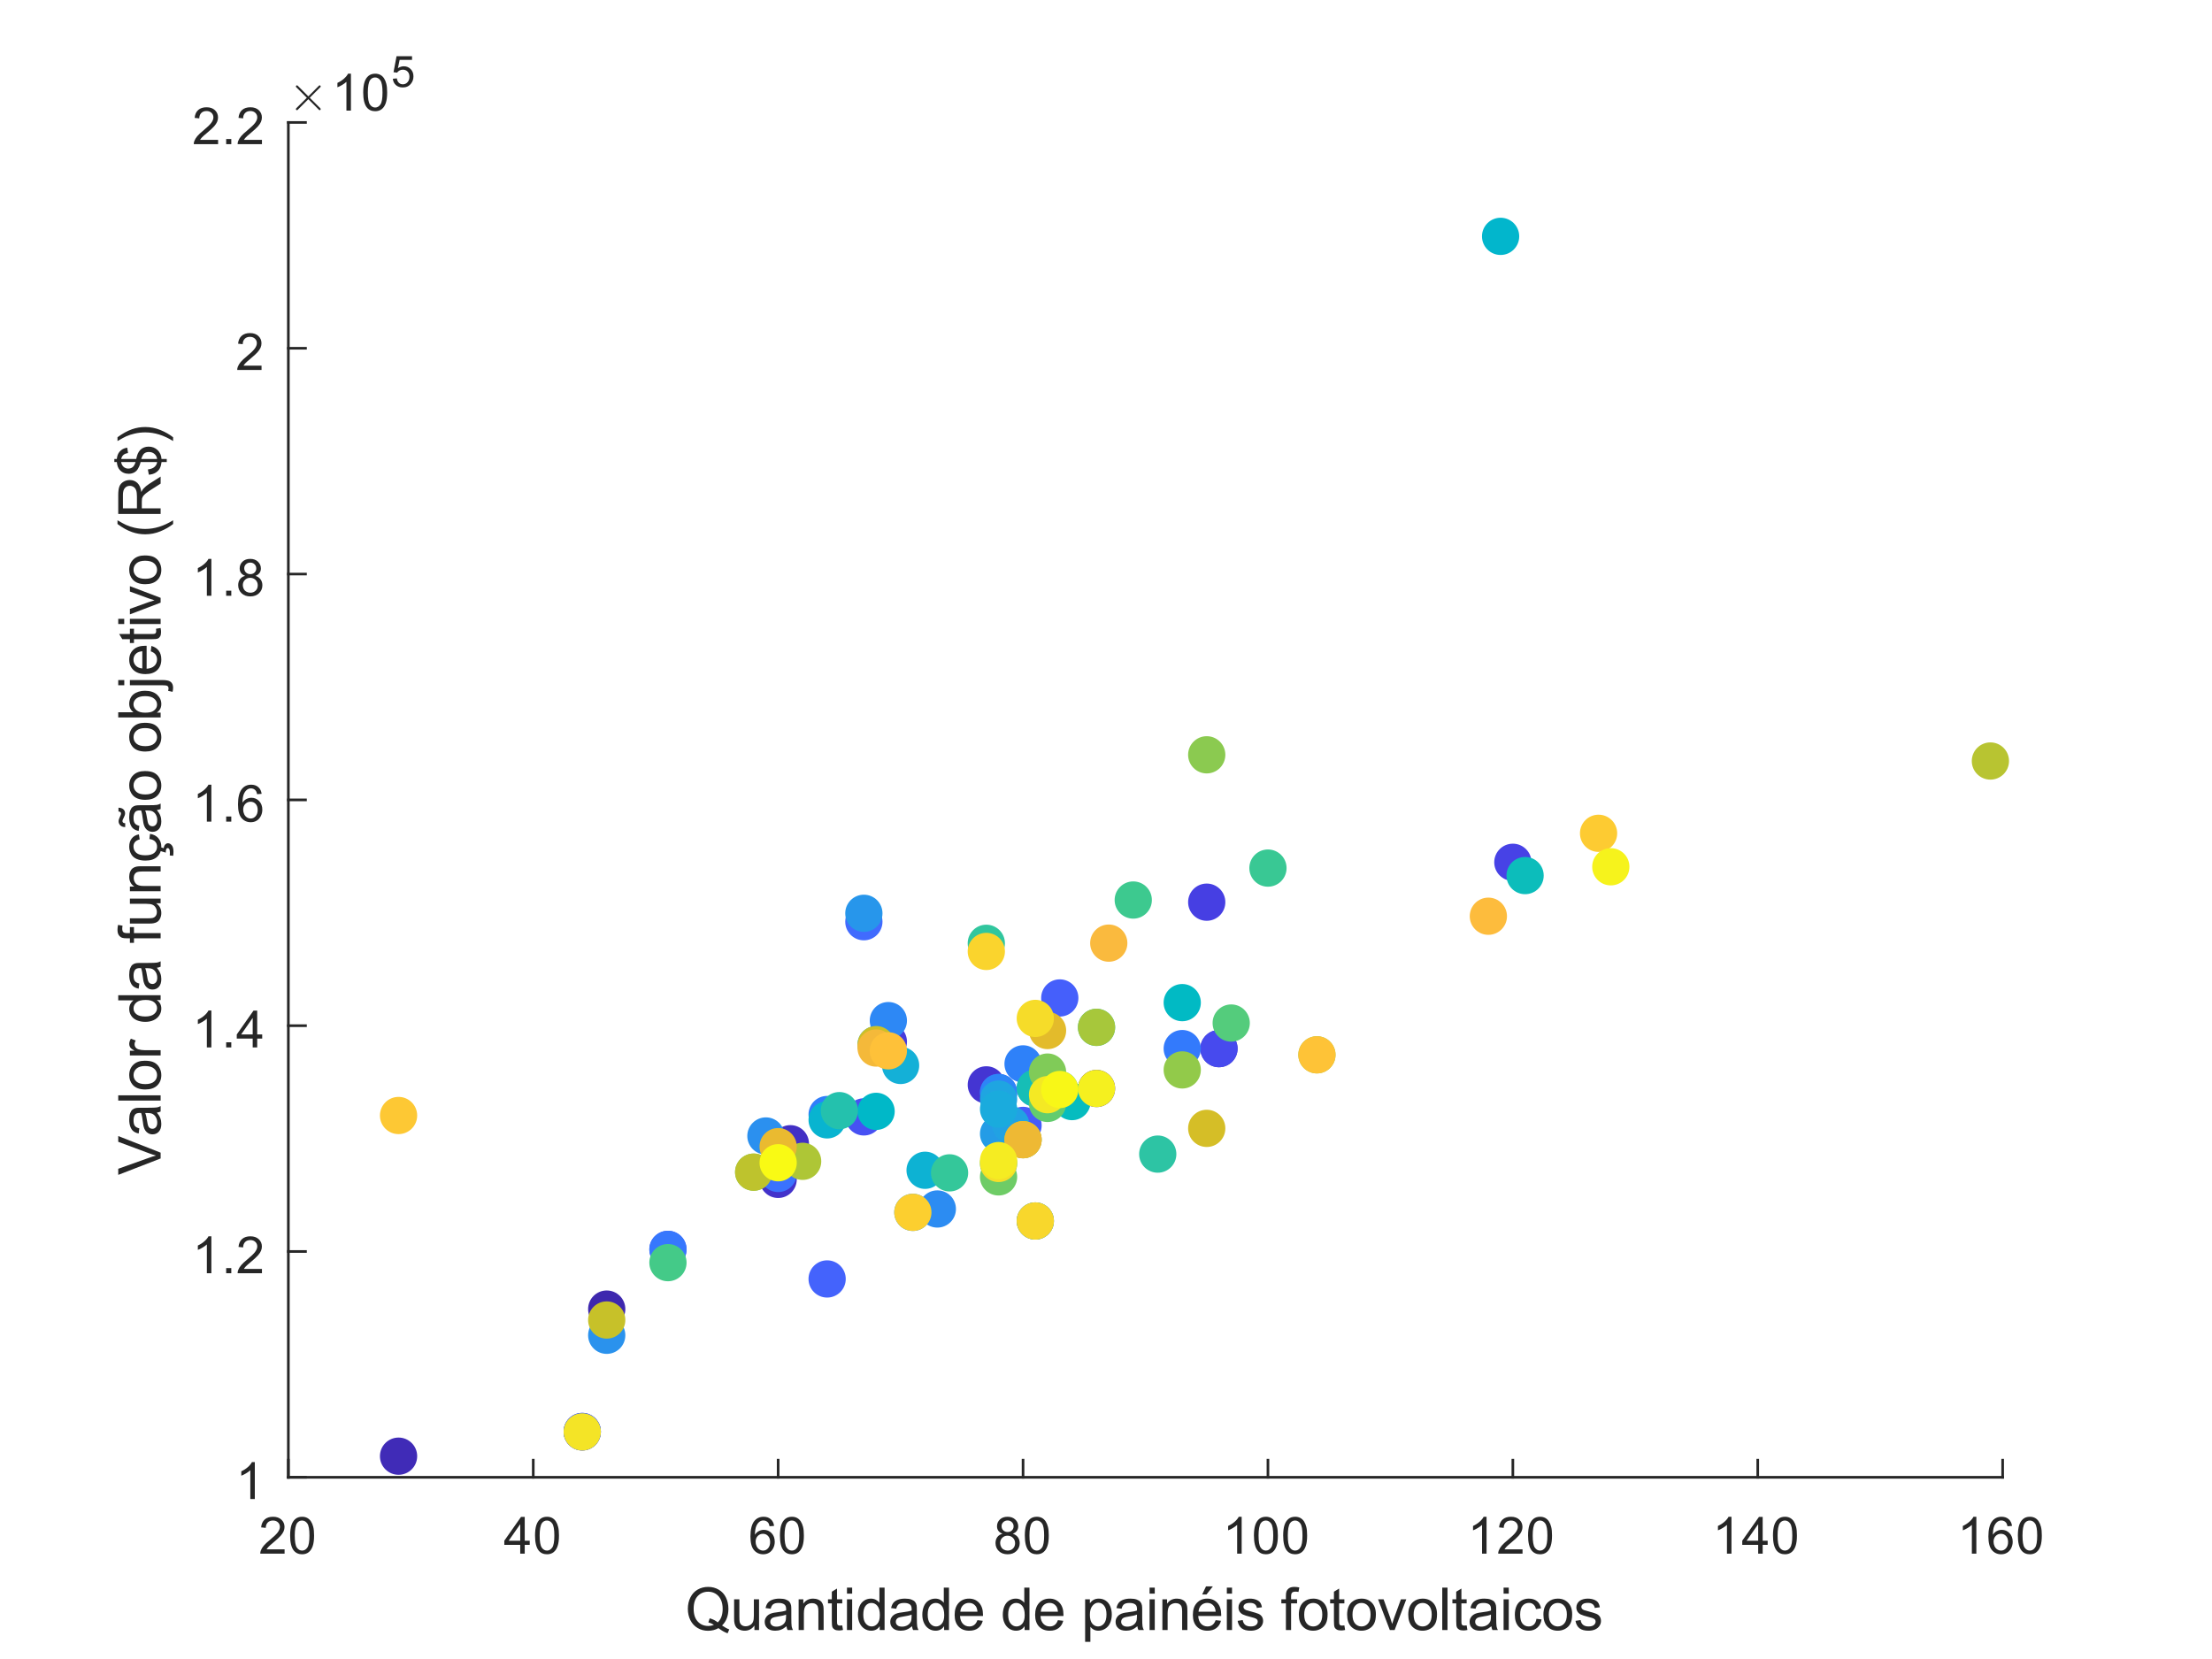 <?xml version="1.0"?>
<!DOCTYPE svg PUBLIC '-//W3C//DTD SVG 1.0//EN'
          'http://www.w3.org/TR/2001/REC-SVG-20010904/DTD/svg10.dtd'>
<svg xmlns:xlink="http://www.w3.org/1999/xlink" style="fill-opacity:1; color-rendering:auto; color-interpolation:auto; text-rendering:auto; stroke:black; stroke-linecap:square; stroke-miterlimit:10; shape-rendering:auto; stroke-opacity:1; fill:black; stroke-dasharray:none; font-weight:normal; stroke-width:1; font-family:'Dialog'; font-style:normal; stroke-linejoin:miter; font-size:12px; stroke-dashoffset:0; image-rendering:auto;" width="560" height="420" xmlns="http://www.w3.org/2000/svg"
><rect width="100%" height="100%" fill="#333333" stroke="none"/><!--Generated by the Batik Graphics2D SVG Generator--><defs id="genericDefs"
  /><g
  ><defs id="defs1"
    ><clipPath clipPathUnits="userSpaceOnUse" id="clipPath1"
      ><path d="M0 0 L560 0 L560 420 L0 420 L0 0 Z"
      /></clipPath
    ></defs
    ><g style="fill:white; stroke:white;"
    ><rect x="0" y="0" width="560" style="clip-path:url(#clipPath1); stroke:none;" height="420"
    /></g
    ><g style="fill:white; text-rendering:optimizeSpeed; color-rendering:optimizeSpeed; image-rendering:optimizeSpeed; shape-rendering:crispEdges; stroke:white; color-interpolation:sRGB;"
    ><rect x="0" width="560" height="420" y="0" style="stroke:none;"
      /><path style="stroke:none;" d="M73 374 L507 374 L507 31 L73 31 Z"
    /></g
    ><g style="fill:rgb(38,38,38); text-rendering:geometricPrecision; image-rendering:optimizeQuality; color-rendering:optimizeQuality; stroke-linejoin:round; stroke:rgb(38,38,38); color-interpolation:linearRGB; stroke-width:0.667;"
    ><line y2="374" style="fill:none;" x1="73" x2="507" y1="374"
      /><line y2="369.66" style="fill:none;" x1="73" x2="73" y1="374"
      /><line y2="369.66" style="fill:none;" x1="135" x2="135" y1="374"
      /><line y2="369.66" style="fill:none;" x1="197" x2="197" y1="374"
      /><line y2="369.66" style="fill:none;" x1="259" x2="259" y1="374"
      /><line y2="369.66" style="fill:none;" x1="321" x2="321" y1="374"
      /><line y2="369.66" style="fill:none;" x1="383" x2="383" y1="374"
      /><line y2="369.66" style="fill:none;" x1="445" x2="445" y1="374"
      /><line y2="369.66" style="fill:none;" x1="507" x2="507" y1="374"
    /></g
    ><g transform="translate(73,379.333)" style="font-size:13.333px; fill:rgb(38,38,38); text-rendering:geometricPrecision; color-rendering:optimizeQuality; image-rendering:optimizeQuality; stroke:rgb(38,38,38); color-interpolation:linearRGB;"
    ><path style="stroke:none;" d="M-0.953 12.906 L-0.953 14 L-7.109 14 Q-7.125 13.594 -6.969 13.203 Q-6.734 12.578 -6.219 11.969 Q-5.703 11.359 -4.719 10.562 Q-3.203 9.312 -2.672 8.586 Q-2.141 7.859 -2.141 7.219 Q-2.141 6.531 -2.625 6.07 Q-3.109 5.609 -3.891 5.609 Q-4.719 5.609 -5.211 6.102 Q-5.703 6.594 -5.719 7.469 L-6.891 7.344 Q-6.766 6.031 -5.984 5.344 Q-5.203 4.656 -3.875 4.656 Q-2.531 4.656 -1.75 5.398 Q-0.969 6.141 -0.969 7.234 Q-0.969 7.797 -1.195 8.336 Q-1.422 8.875 -1.953 9.477 Q-2.484 10.078 -3.719 11.109 Q-4.75 11.969 -5.039 12.281 Q-5.328 12.594 -5.516 12.906 L-0.953 12.906 ZM0.451 9.406 Q0.451 7.766 0.787 6.758 Q1.123 5.75 1.794 5.203 Q2.466 4.656 3.482 4.656 Q4.232 4.656 4.794 4.961 Q5.357 5.266 5.724 5.828 Q6.091 6.391 6.302 7.211 Q6.513 8.031 6.513 9.406 Q6.513 11.047 6.177 12.055 Q5.841 13.062 5.169 13.609 Q4.497 14.156 3.482 14.156 Q2.138 14.156 1.357 13.188 Q0.451 12.031 0.451 9.406 ZM1.623 9.406 Q1.623 11.703 2.154 12.461 Q2.685 13.219 3.482 13.219 Q4.263 13.219 4.802 12.461 Q5.341 11.703 5.341 9.406 Q5.341 7.109 4.802 6.359 Q4.263 5.609 3.466 5.609 Q2.685 5.609 2.201 6.266 Q1.623 7.125 1.623 9.406 Z"
    /></g
    ><g transform="translate(135,379.333)" style="font-size:13.333px; fill:rgb(38,38,38); text-rendering:geometricPrecision; color-rendering:optimizeQuality; image-rendering:optimizeQuality; stroke:rgb(38,38,38); color-interpolation:linearRGB;"
    ><path style="stroke:none;" d="M-3.297 14 L-3.297 11.766 L-7.328 11.766 L-7.328 10.719 L-3.094 4.688 L-2.156 4.688 L-2.156 10.719 L-0.891 10.719 L-0.891 11.766 L-2.156 11.766 L-2.156 14 L-3.297 14 ZM-3.297 10.719 L-3.297 6.531 L-6.219 10.719 L-3.297 10.719 ZM0.451 9.406 Q0.451 7.766 0.787 6.758 Q1.123 5.75 1.794 5.203 Q2.466 4.656 3.482 4.656 Q4.232 4.656 4.794 4.961 Q5.357 5.266 5.724 5.828 Q6.091 6.391 6.302 7.211 Q6.513 8.031 6.513 9.406 Q6.513 11.047 6.177 12.055 Q5.841 13.062 5.169 13.609 Q4.497 14.156 3.482 14.156 Q2.138 14.156 1.357 13.188 Q0.451 12.031 0.451 9.406 ZM1.623 9.406 Q1.623 11.703 2.154 12.461 Q2.685 13.219 3.482 13.219 Q4.263 13.219 4.802 12.461 Q5.341 11.703 5.341 9.406 Q5.341 7.109 4.802 6.359 Q4.263 5.609 3.466 5.609 Q2.685 5.609 2.201 6.266 Q1.623 7.125 1.623 9.406 Z"
    /></g
    ><g transform="translate(197,379.333)" style="font-size:13.333px; fill:rgb(38,38,38); text-rendering:geometricPrecision; color-rendering:optimizeQuality; image-rendering:optimizeQuality; stroke:rgb(38,38,38); color-interpolation:linearRGB;"
    ><path style="stroke:none;" d="M-1.031 6.969 L-2.172 7.062 Q-2.312 6.391 -2.594 6.078 Q-3.062 5.594 -3.734 5.594 Q-4.281 5.594 -4.703 5.906 Q-5.234 6.297 -5.547 7.047 Q-5.859 7.797 -5.875 9.203 Q-5.469 8.578 -4.867 8.273 Q-4.266 7.969 -3.609 7.969 Q-2.469 7.969 -1.664 8.805 Q-0.859 9.641 -0.859 10.984 Q-0.859 11.859 -1.242 12.609 Q-1.625 13.359 -2.281 13.758 Q-2.938 14.156 -3.781 14.156 Q-5.203 14.156 -6.109 13.109 Q-7.016 12.062 -7.016 9.641 Q-7.016 6.953 -6.016 5.719 Q-5.141 4.656 -3.672 4.656 Q-2.578 4.656 -1.875 5.273 Q-1.172 5.891 -1.031 6.969 ZM-5.703 10.984 Q-5.703 11.578 -5.453 12.117 Q-5.203 12.656 -4.75 12.938 Q-4.297 13.219 -3.797 13.219 Q-3.078 13.219 -2.555 12.633 Q-2.031 12.047 -2.031 11.047 Q-2.031 10.078 -2.547 9.523 Q-3.062 8.969 -3.844 8.969 Q-4.625 8.969 -5.164 9.523 Q-5.703 10.078 -5.703 10.984 ZM0.451 9.406 Q0.451 7.766 0.787 6.758 Q1.123 5.75 1.794 5.203 Q2.466 4.656 3.482 4.656 Q4.232 4.656 4.794 4.961 Q5.357 5.266 5.724 5.828 Q6.091 6.391 6.302 7.211 Q6.513 8.031 6.513 9.406 Q6.513 11.047 6.177 12.055 Q5.841 13.062 5.169 13.609 Q4.497 14.156 3.482 14.156 Q2.138 14.156 1.357 13.188 Q0.451 12.031 0.451 9.406 ZM1.623 9.406 Q1.623 11.703 2.154 12.461 Q2.685 13.219 3.482 13.219 Q4.263 13.219 4.802 12.461 Q5.341 11.703 5.341 9.406 Q5.341 7.109 4.802 6.359 Q4.263 5.609 3.466 5.609 Q2.685 5.609 2.201 6.266 Q1.623 7.125 1.623 9.406 Z"
    /></g
    ><g transform="translate(259,379.333)" style="font-size:13.333px; fill:rgb(38,38,38); text-rendering:geometricPrecision; color-rendering:optimizeQuality; image-rendering:optimizeQuality; stroke:rgb(38,38,38); color-interpolation:linearRGB;"
    ><path style="stroke:none;" d="M-5.203 8.953 Q-5.906 8.688 -6.25 8.211 Q-6.594 7.734 -6.594 7.062 Q-6.594 6.047 -5.867 5.352 Q-5.141 4.656 -3.922 4.656 Q-2.703 4.656 -1.961 5.367 Q-1.219 6.078 -1.219 7.094 Q-1.219 7.734 -1.562 8.211 Q-1.906 8.688 -2.594 8.953 Q-1.734 9.234 -1.289 9.859 Q-0.844 10.484 -0.844 11.344 Q-0.844 12.531 -1.688 13.344 Q-2.531 14.156 -3.906 14.156 Q-5.281 14.156 -6.125 13.344 Q-6.969 12.531 -6.969 11.312 Q-6.969 10.406 -6.508 9.789 Q-6.047 9.172 -5.203 8.953 ZM-5.438 7.016 Q-5.438 7.672 -5.008 8.094 Q-4.578 8.516 -3.906 8.516 Q-3.234 8.516 -2.812 8.102 Q-2.391 7.688 -2.391 7.078 Q-2.391 6.453 -2.828 6.023 Q-3.266 5.594 -3.906 5.594 Q-4.562 5.594 -5 6.016 Q-5.438 6.438 -5.438 7.016 ZM-5.797 11.312 Q-5.797 11.797 -5.562 12.258 Q-5.328 12.719 -4.875 12.969 Q-4.422 13.219 -3.891 13.219 Q-3.078 13.219 -2.547 12.695 Q-2.016 12.172 -2.016 11.359 Q-2.016 10.531 -2.562 9.992 Q-3.109 9.453 -3.938 9.453 Q-4.734 9.453 -5.266 9.984 Q-5.797 10.516 -5.797 11.312 ZM0.451 9.406 Q0.451 7.766 0.787 6.758 Q1.123 5.75 1.794 5.203 Q2.466 4.656 3.482 4.656 Q4.232 4.656 4.794 4.961 Q5.357 5.266 5.724 5.828 Q6.091 6.391 6.302 7.211 Q6.513 8.031 6.513 9.406 Q6.513 11.047 6.177 12.055 Q5.841 13.062 5.169 13.609 Q4.497 14.156 3.482 14.156 Q2.138 14.156 1.357 13.188 Q0.451 12.031 0.451 9.406 ZM1.623 9.406 Q1.623 11.703 2.154 12.461 Q2.685 13.219 3.482 13.219 Q4.263 13.219 4.802 12.461 Q5.341 11.703 5.341 9.406 Q5.341 7.109 4.802 6.359 Q4.263 5.609 3.466 5.609 Q2.685 5.609 2.201 6.266 Q1.623 7.125 1.623 9.406 Z"
    /></g
    ><g transform="translate(321,379.333)" style="font-size:13.333px; fill:rgb(38,38,38); text-rendering:geometricPrecision; color-rendering:optimizeQuality; image-rendering:optimizeQuality; stroke:rgb(38,38,38); color-interpolation:linearRGB;"
    ><path style="stroke:none;" d="M-6.656 14 L-7.797 14 L-7.797 6.719 Q-8.219 7.109 -8.883 7.508 Q-9.547 7.906 -10.078 8.094 L-10.078 6.984 Q-9.125 6.547 -8.406 5.906 Q-7.688 5.266 -7.391 4.656 L-6.656 4.656 L-6.656 14 ZM-3.549 9.406 Q-3.549 7.766 -3.213 6.758 Q-2.877 5.75 -2.206 5.203 Q-1.534 4.656 -0.518 4.656 Q0.232 4.656 0.794 4.961 Q1.357 5.266 1.724 5.828 Q2.091 6.391 2.302 7.211 Q2.513 8.031 2.513 9.406 Q2.513 11.047 2.177 12.055 Q1.841 13.062 1.169 13.609 Q0.497 14.156 -0.518 14.156 Q-1.862 14.156 -2.643 13.188 Q-3.549 12.031 -3.549 9.406 ZM-2.377 9.406 Q-2.377 11.703 -1.846 12.461 Q-1.315 13.219 -0.518 13.219 Q0.263 13.219 0.802 12.461 Q1.341 11.703 1.341 9.406 Q1.341 7.109 0.802 6.359 Q0.263 5.609 -0.534 5.609 Q-1.315 5.609 -1.799 6.266 Q-2.377 7.125 -2.377 9.406 ZM3.854 9.406 Q3.854 7.766 4.19 6.758 Q4.526 5.75 5.198 5.203 Q5.87 4.656 6.886 4.656 Q7.636 4.656 8.198 4.961 Q8.761 5.266 9.128 5.828 Q9.495 6.391 9.706 7.211 Q9.917 8.031 9.917 9.406 Q9.917 11.047 9.581 12.055 Q9.245 13.062 8.573 13.609 Q7.901 14.156 6.886 14.156 Q5.542 14.156 4.761 13.188 Q3.854 12.031 3.854 9.406 ZM5.026 9.406 Q5.026 11.703 5.558 12.461 Q6.089 13.219 6.886 13.219 Q7.667 13.219 8.206 12.461 Q8.745 11.703 8.745 9.406 Q8.745 7.109 8.206 6.359 Q7.667 5.609 6.87 5.609 Q6.089 5.609 5.604 6.266 Q5.026 7.125 5.026 9.406 Z"
    /></g
    ><g transform="translate(383,379.333)" style="font-size:13.333px; fill:rgb(38,38,38); text-rendering:geometricPrecision; color-rendering:optimizeQuality; image-rendering:optimizeQuality; stroke:rgb(38,38,38); color-interpolation:linearRGB;"
    ><path style="stroke:none;" d="M-6.656 14 L-7.797 14 L-7.797 6.719 Q-8.219 7.109 -8.883 7.508 Q-9.547 7.906 -10.078 8.094 L-10.078 6.984 Q-9.125 6.547 -8.406 5.906 Q-7.688 5.266 -7.391 4.656 L-6.656 4.656 L-6.656 14 ZM2.451 12.906 L2.451 14 L-3.706 14 Q-3.721 13.594 -3.565 13.203 Q-3.331 12.578 -2.815 11.969 Q-2.299 11.359 -1.315 10.562 Q0.201 9.312 0.732 8.586 Q1.263 7.859 1.263 7.219 Q1.263 6.531 0.779 6.07 Q0.294 5.609 -0.487 5.609 Q-1.315 5.609 -1.807 6.102 Q-2.299 6.594 -2.315 7.469 L-3.487 7.344 Q-3.362 6.031 -2.581 5.344 Q-1.799 4.656 -0.471 4.656 Q0.873 4.656 1.654 5.398 Q2.435 6.141 2.435 7.234 Q2.435 7.797 2.208 8.336 Q1.982 8.875 1.451 9.477 Q0.919 10.078 -0.315 11.109 Q-1.346 11.969 -1.635 12.281 Q-1.924 12.594 -2.112 12.906 L2.451 12.906 ZM3.854 9.406 Q3.854 7.766 4.19 6.758 Q4.526 5.75 5.198 5.203 Q5.87 4.656 6.886 4.656 Q7.636 4.656 8.198 4.961 Q8.761 5.266 9.128 5.828 Q9.495 6.391 9.706 7.211 Q9.917 8.031 9.917 9.406 Q9.917 11.047 9.581 12.055 Q9.245 13.062 8.573 13.609 Q7.901 14.156 6.886 14.156 Q5.542 14.156 4.761 13.188 Q3.854 12.031 3.854 9.406 ZM5.026 9.406 Q5.026 11.703 5.558 12.461 Q6.089 13.219 6.886 13.219 Q7.667 13.219 8.206 12.461 Q8.745 11.703 8.745 9.406 Q8.745 7.109 8.206 6.359 Q7.667 5.609 6.87 5.609 Q6.089 5.609 5.604 6.266 Q5.026 7.125 5.026 9.406 Z"
    /></g
    ><g transform="translate(445,379.333)" style="font-size:13.333px; fill:rgb(38,38,38); text-rendering:geometricPrecision; color-rendering:optimizeQuality; image-rendering:optimizeQuality; stroke:rgb(38,38,38); color-interpolation:linearRGB;"
    ><path style="stroke:none;" d="M-6.656 14 L-7.797 14 L-7.797 6.719 Q-8.219 7.109 -8.883 7.508 Q-9.547 7.906 -10.078 8.094 L-10.078 6.984 Q-9.125 6.547 -8.406 5.906 Q-7.688 5.266 -7.391 4.656 L-6.656 4.656 L-6.656 14 ZM0.107 14 L0.107 11.766 L-3.924 11.766 L-3.924 10.719 L0.31 4.688 L1.248 4.688 L1.248 10.719 L2.513 10.719 L2.513 11.766 L1.248 11.766 L1.248 14 L0.107 14 ZM0.107 10.719 L0.107 6.531 L-2.815 10.719 L0.107 10.719 ZM3.854 9.406 Q3.854 7.766 4.19 6.758 Q4.526 5.75 5.198 5.203 Q5.87 4.656 6.886 4.656 Q7.636 4.656 8.198 4.961 Q8.761 5.266 9.128 5.828 Q9.495 6.391 9.706 7.211 Q9.917 8.031 9.917 9.406 Q9.917 11.047 9.581 12.055 Q9.245 13.062 8.573 13.609 Q7.901 14.156 6.886 14.156 Q5.542 14.156 4.761 13.188 Q3.854 12.031 3.854 9.406 ZM5.026 9.406 Q5.026 11.703 5.558 12.461 Q6.089 13.219 6.886 13.219 Q7.667 13.219 8.206 12.461 Q8.745 11.703 8.745 9.406 Q8.745 7.109 8.206 6.359 Q7.667 5.609 6.87 5.609 Q6.089 5.609 5.604 6.266 Q5.026 7.125 5.026 9.406 Z"
    /></g
    ><g transform="translate(507,379.333)" style="font-size:13.333px; fill:rgb(38,38,38); text-rendering:geometricPrecision; color-rendering:optimizeQuality; image-rendering:optimizeQuality; stroke:rgb(38,38,38); color-interpolation:linearRGB;"
    ><path style="stroke:none;" d="M-6.656 14 L-7.797 14 L-7.797 6.719 Q-8.219 7.109 -8.883 7.508 Q-9.547 7.906 -10.078 8.094 L-10.078 6.984 Q-9.125 6.547 -8.406 5.906 Q-7.688 5.266 -7.391 4.656 L-6.656 4.656 L-6.656 14 ZM2.373 6.969 L1.232 7.062 Q1.091 6.391 0.81 6.078 Q0.341 5.594 -0.331 5.594 Q-0.877 5.594 -1.299 5.906 Q-1.831 6.297 -2.143 7.047 Q-2.456 7.797 -2.471 9.203 Q-2.065 8.578 -1.463 8.273 Q-0.862 7.969 -0.206 7.969 Q0.935 7.969 1.74 8.805 Q2.544 9.641 2.544 10.984 Q2.544 11.859 2.162 12.609 Q1.779 13.359 1.123 13.758 Q0.466 14.156 -0.378 14.156 Q-1.799 14.156 -2.706 13.109 Q-3.612 12.062 -3.612 9.641 Q-3.612 6.953 -2.612 5.719 Q-1.737 4.656 -0.268 4.656 Q0.826 4.656 1.529 5.273 Q2.232 5.891 2.373 6.969 ZM-2.299 10.984 Q-2.299 11.578 -2.049 12.117 Q-1.799 12.656 -1.346 12.938 Q-0.893 13.219 -0.393 13.219 Q0.326 13.219 0.849 12.633 Q1.373 12.047 1.373 11.047 Q1.373 10.078 0.857 9.523 Q0.341 8.969 -0.44 8.969 Q-1.221 8.969 -1.76 9.523 Q-2.299 10.078 -2.299 10.984 ZM3.854 9.406 Q3.854 7.766 4.19 6.758 Q4.526 5.75 5.198 5.203 Q5.87 4.656 6.886 4.656 Q7.636 4.656 8.198 4.961 Q8.761 5.266 9.128 5.828 Q9.495 6.391 9.706 7.211 Q9.917 8.031 9.917 9.406 Q9.917 11.047 9.581 12.055 Q9.245 13.062 8.573 13.609 Q7.901 14.156 6.886 14.156 Q5.542 14.156 4.761 13.188 Q3.854 12.031 3.854 9.406 ZM5.026 9.406 Q5.026 11.703 5.558 12.461 Q6.089 13.219 6.886 13.219 Q7.667 13.219 8.206 12.461 Q8.745 11.703 8.745 9.406 Q8.745 7.109 8.206 6.359 Q7.667 5.609 6.87 5.609 Q6.089 5.609 5.604 6.266 Q5.026 7.125 5.026 9.406 Z"
    /></g
    ><g transform="translate(290,397.667)" style="font-size:14.667px; fill:rgb(38,38,38); text-rendering:geometricPrecision; color-rendering:optimizeQuality; image-rendering:optimizeQuality; stroke:rgb(38,38,38); color-interpolation:linearRGB;"
    ><path style="stroke:none;" d="M-107.203 13.844 Q-106.219 14.531 -105.375 14.844 L-105.797 15.828 Q-106.953 15.422 -108.109 14.516 Q-109.297 15.188 -110.75 15.188 Q-112.203 15.188 -113.391 14.484 Q-114.578 13.781 -115.219 12.508 Q-115.859 11.234 -115.859 9.625 Q-115.859 8.047 -115.211 6.742 Q-114.562 5.438 -113.375 4.758 Q-112.188 4.078 -110.719 4.078 Q-109.234 4.078 -108.039 4.781 Q-106.844 5.484 -106.219 6.758 Q-105.594 8.031 -105.594 9.625 Q-105.594 10.953 -105.992 12.008 Q-106.391 13.062 -107.203 13.844 ZM-110.328 12.031 Q-109.109 12.375 -108.297 13.062 Q-107.047 11.922 -107.047 9.625 Q-107.047 8.312 -107.492 7.344 Q-107.938 6.375 -108.789 5.836 Q-109.641 5.297 -110.703 5.297 Q-112.297 5.297 -113.344 6.383 Q-114.391 7.469 -114.391 9.625 Q-114.391 11.719 -113.352 12.844 Q-112.312 13.969 -110.703 13.969 Q-109.938 13.969 -109.266 13.688 Q-109.938 13.25 -110.672 13.062 L-110.328 12.031 ZM-99.006 15 L-99.006 13.859 Q-99.928 15.172 -101.475 15.172 Q-102.162 15.172 -102.764 14.906 Q-103.365 14.641 -103.655 14.242 Q-103.944 13.844 -104.053 13.266 Q-104.147 12.891 -104.147 12.047 L-104.147 7.219 L-102.819 7.219 L-102.819 11.531 Q-102.819 12.562 -102.74 12.922 Q-102.615 13.453 -102.217 13.75 Q-101.819 14.047 -101.225 14.047 Q-100.631 14.047 -100.108 13.742 Q-99.584 13.438 -99.365 12.914 Q-99.147 12.391 -99.147 11.391 L-99.147 7.219 L-97.834 7.219 L-97.834 15 L-99.006 15 ZM-90.886 14.047 Q-91.621 14.656 -92.293 14.914 Q-92.964 15.172 -93.746 15.172 Q-95.027 15.172 -95.714 14.547 Q-96.402 13.922 -96.402 12.953 Q-96.402 12.375 -96.144 11.906 Q-95.886 11.438 -95.464 11.148 Q-95.043 10.859 -94.511 10.719 Q-94.136 10.609 -93.339 10.516 Q-91.746 10.328 -90.996 10.062 Q-90.98 9.797 -90.98 9.719 Q-90.98 8.906 -91.355 8.578 Q-91.871 8.141 -92.855 8.141 Q-93.793 8.141 -94.238 8.461 Q-94.683 8.781 -94.886 9.609 L-96.183 9.438 Q-96.011 8.609 -95.605 8.102 Q-95.199 7.594 -94.433 7.32 Q-93.668 7.047 -92.668 7.047 Q-91.668 7.047 -91.05 7.281 Q-90.433 7.516 -90.136 7.867 Q-89.839 8.219 -89.73 8.766 Q-89.668 9.109 -89.668 9.984 L-89.668 11.734 Q-89.668 13.578 -89.582 14.062 Q-89.496 14.547 -89.246 15 L-90.621 15 Q-90.824 14.594 -90.886 14.047 ZM-90.996 11.094 Q-91.714 11.391 -93.152 11.594 Q-93.964 11.719 -94.3 11.859 Q-94.636 12 -94.816 12.281 Q-94.996 12.562 -94.996 12.906 Q-94.996 13.438 -94.597 13.789 Q-94.199 14.141 -93.433 14.141 Q-92.668 14.141 -92.074 13.805 Q-91.48 13.469 -91.199 12.891 Q-90.996 12.453 -90.996 11.578 L-90.996 11.094 ZM-87.813 15 L-87.813 7.219 L-86.626 7.219 L-86.626 8.328 Q-85.766 7.047 -84.141 7.047 Q-83.438 7.047 -82.852 7.297 Q-82.266 7.547 -81.97 7.961 Q-81.673 8.375 -81.563 8.938 Q-81.485 9.297 -81.485 10.219 L-81.485 15 L-82.813 15 L-82.813 10.266 Q-82.813 9.469 -82.962 9.07 Q-83.11 8.672 -83.501 8.43 Q-83.891 8.188 -84.423 8.188 Q-85.266 8.188 -85.876 8.719 Q-86.485 9.25 -86.485 10.75 L-86.485 15 L-87.813 15 ZM-76.772 13.828 L-76.584 14.984 Q-77.147 15.109 -77.584 15.109 Q-78.303 15.109 -78.701 14.875 Q-79.1 14.641 -79.256 14.273 Q-79.412 13.906 -79.412 12.719 L-79.412 8.25 L-80.381 8.25 L-80.381 7.219 L-79.412 7.219 L-79.412 5.297 L-78.1 4.5 L-78.1 7.219 L-76.772 7.219 L-76.772 8.25 L-78.1 8.25 L-78.1 12.797 Q-78.1 13.359 -78.029 13.523 Q-77.959 13.688 -77.803 13.781 Q-77.647 13.875 -77.365 13.875 Q-77.131 13.875 -76.772 13.828 ZM-75.575 5.781 L-75.575 4.266 L-74.262 4.266 L-74.262 5.781 L-75.575 5.781 ZM-75.575 15 L-75.575 7.219 L-74.262 7.219 L-74.262 15 L-75.575 15 ZM-67.287 15 L-67.287 14.016 Q-68.022 15.172 -69.459 15.172 Q-70.381 15.172 -71.162 14.664 Q-71.944 14.156 -72.373 13.234 Q-72.803 12.312 -72.803 11.125 Q-72.803 9.953 -72.412 9.008 Q-72.022 8.062 -71.248 7.555 Q-70.475 7.047 -69.522 7.047 Q-68.819 7.047 -68.264 7.344 Q-67.709 7.641 -67.365 8.109 L-67.365 4.266 L-66.053 4.266 L-66.053 15 L-67.287 15 ZM-71.444 11.125 Q-71.444 12.609 -70.819 13.352 Q-70.194 14.094 -69.334 14.094 Q-68.475 14.094 -67.865 13.383 Q-67.256 12.672 -67.256 11.234 Q-67.256 9.625 -67.873 8.883 Q-68.49 8.141 -69.397 8.141 Q-70.272 8.141 -70.858 8.859 Q-71.444 9.578 -71.444 11.125 ZM-59.105 14.047 Q-59.839 14.656 -60.511 14.914 Q-61.183 15.172 -61.964 15.172 Q-63.245 15.172 -63.933 14.547 Q-64.621 13.922 -64.621 12.953 Q-64.621 12.375 -64.363 11.906 Q-64.105 11.438 -63.683 11.148 Q-63.261 10.859 -62.73 10.719 Q-62.355 10.609 -61.558 10.516 Q-59.964 10.328 -59.214 10.062 Q-59.199 9.797 -59.199 9.719 Q-59.199 8.906 -59.574 8.578 Q-60.089 8.141 -61.074 8.141 Q-62.011 8.141 -62.456 8.461 Q-62.902 8.781 -63.105 9.609 L-64.402 9.438 Q-64.23 8.609 -63.824 8.102 Q-63.417 7.594 -62.652 7.32 Q-61.886 7.047 -60.886 7.047 Q-59.886 7.047 -59.269 7.281 Q-58.652 7.516 -58.355 7.867 Q-58.058 8.219 -57.949 8.766 Q-57.886 9.109 -57.886 9.984 L-57.886 11.734 Q-57.886 13.578 -57.8 14.062 Q-57.714 14.547 -57.464 15 L-58.839 15 Q-59.042 14.594 -59.105 14.047 ZM-59.214 11.094 Q-59.933 11.391 -61.37 11.594 Q-62.183 11.719 -62.519 11.859 Q-62.855 12 -63.035 12.281 Q-63.214 12.562 -63.214 12.906 Q-63.214 13.438 -62.816 13.789 Q-62.417 14.141 -61.652 14.141 Q-60.886 14.141 -60.292 13.805 Q-59.699 13.469 -59.417 12.891 Q-59.214 12.453 -59.214 11.578 L-59.214 11.094 ZM-50.985 15 L-50.985 14.016 Q-51.719 15.172 -53.157 15.172 Q-54.079 15.172 -54.86 14.664 Q-55.641 14.156 -56.071 13.234 Q-56.501 12.312 -56.501 11.125 Q-56.501 9.953 -56.11 9.008 Q-55.719 8.062 -54.946 7.555 Q-54.172 7.047 -53.219 7.047 Q-52.516 7.047 -51.962 7.344 Q-51.407 7.641 -51.063 8.109 L-51.063 4.266 L-49.751 4.266 L-49.751 15 L-50.985 15 ZM-55.141 11.125 Q-55.141 12.609 -54.516 13.352 Q-53.891 14.094 -53.032 14.094 Q-52.172 14.094 -51.563 13.383 Q-50.954 12.672 -50.954 11.234 Q-50.954 9.625 -51.571 8.883 Q-52.188 8.141 -53.094 8.141 Q-53.969 8.141 -54.555 8.859 Q-55.141 9.578 -55.141 11.125 ZM-42.553 12.5 L-41.193 12.656 Q-41.506 13.859 -42.381 14.516 Q-43.256 15.172 -44.615 15.172 Q-46.318 15.172 -47.318 14.125 Q-48.318 13.078 -48.318 11.172 Q-48.318 9.219 -47.303 8.133 Q-46.287 7.047 -44.678 7.047 Q-43.115 7.047 -42.131 8.109 Q-41.146 9.172 -41.146 11.094 Q-41.146 11.219 -41.146 11.453 L-46.959 11.453 Q-46.881 12.734 -46.232 13.414 Q-45.584 14.094 -44.599 14.094 Q-43.881 14.094 -43.365 13.711 Q-42.849 13.328 -42.553 12.5 ZM-46.881 10.359 L-42.537 10.359 Q-42.631 9.375 -43.037 8.891 Q-43.662 8.125 -44.662 8.125 Q-45.584 8.125 -46.201 8.734 Q-46.818 9.344 -46.881 10.359 ZM-30.611 15 L-30.611 14.016 Q-31.345 15.172 -32.783 15.172 Q-33.705 15.172 -34.486 14.664 Q-35.267 14.156 -35.697 13.234 Q-36.126 12.312 -36.126 11.125 Q-36.126 9.953 -35.736 9.008 Q-35.345 8.062 -34.572 7.555 Q-33.798 7.047 -32.845 7.047 Q-32.142 7.047 -31.587 7.344 Q-31.033 7.641 -30.689 8.109 L-30.689 4.266 L-29.376 4.266 L-29.376 15 L-30.611 15 ZM-34.767 11.125 Q-34.767 12.609 -34.142 13.352 Q-33.517 14.094 -32.658 14.094 Q-31.798 14.094 -31.189 13.383 Q-30.579 12.672 -30.579 11.234 Q-30.579 9.625 -31.197 8.883 Q-31.814 8.141 -32.72 8.141 Q-33.595 8.141 -34.181 8.859 Q-34.767 9.578 -34.767 11.125 ZM-22.178 12.5 L-20.819 12.656 Q-21.132 13.859 -22.007 14.516 Q-22.882 15.172 -24.241 15.172 Q-25.944 15.172 -26.944 14.125 Q-27.944 13.078 -27.944 11.172 Q-27.944 9.219 -26.928 8.133 Q-25.913 7.047 -24.303 7.047 Q-22.741 7.047 -21.757 8.109 Q-20.772 9.172 -20.772 11.094 Q-20.772 11.219 -20.772 11.453 L-26.585 11.453 Q-26.507 12.734 -25.858 13.414 Q-25.21 14.094 -24.225 14.094 Q-23.507 14.094 -22.991 13.711 Q-22.475 13.328 -22.178 12.5 ZM-26.507 10.359 L-22.163 10.359 Q-22.257 9.375 -22.663 8.891 Q-23.288 8.125 -24.288 8.125 Q-25.21 8.125 -25.827 8.734 Q-26.444 9.344 -26.507 10.359 ZM-15.284 17.984 L-15.284 7.219 L-14.08 7.219 L-14.08 8.234 Q-13.659 7.641 -13.119 7.344 Q-12.58 7.047 -11.815 7.047 Q-10.83 7.047 -10.065 7.562 Q-9.299 8.078 -8.916 9.008 Q-8.534 9.938 -8.534 11.047 Q-8.534 12.25 -8.955 13.203 Q-9.377 14.156 -10.197 14.664 Q-11.018 15.172 -11.924 15.172 Q-12.58 15.172 -13.104 14.898 Q-13.627 14.625 -13.955 14.188 L-13.955 17.984 L-15.284 17.984 ZM-14.08 11.156 Q-14.08 12.656 -13.471 13.375 Q-12.862 14.094 -12.002 14.094 Q-11.127 14.094 -10.502 13.352 Q-9.877 12.609 -9.877 11.047 Q-9.877 9.562 -10.487 8.82 Q-11.096 8.078 -11.94 8.078 Q-12.784 8.078 -13.432 8.867 Q-14.08 9.656 -14.08 11.156 ZM-2.054 14.047 Q-2.789 14.656 -3.461 14.914 Q-4.132 15.172 -4.914 15.172 Q-6.195 15.172 -6.882 14.547 Q-7.57 13.922 -7.57 12.953 Q-7.57 12.375 -7.312 11.906 Q-7.054 11.438 -6.632 11.148 Q-6.21 10.859 -5.679 10.719 Q-5.304 10.609 -4.507 10.516 Q-2.914 10.328 -2.164 10.062 Q-2.148 9.797 -2.148 9.719 Q-2.148 8.906 -2.523 8.578 Q-3.039 8.141 -4.023 8.141 Q-4.96 8.141 -5.406 8.461 Q-5.851 8.781 -6.054 9.609 L-7.351 9.438 Q-7.179 8.609 -6.773 8.102 Q-6.367 7.594 -5.601 7.32 Q-4.835 7.047 -3.836 7.047 Q-2.836 7.047 -2.218 7.281 Q-1.601 7.516 -1.304 7.867 Q-1.007 8.219 -0.898 8.766 Q-0.836 9.109 -0.836 9.984 L-0.836 11.734 Q-0.836 13.578 -0.75 14.062 Q-0.664 14.547 -0.414 15 L-1.789 15 Q-1.992 14.594 -2.054 14.047 ZM-2.164 11.094 Q-2.882 11.391 -4.32 11.594 Q-5.132 11.719 -5.468 11.859 Q-5.804 12 -5.984 12.281 Q-6.164 12.562 -6.164 12.906 Q-6.164 13.438 -5.765 13.789 Q-5.367 14.141 -4.601 14.141 Q-3.836 14.141 -3.242 13.805 Q-2.648 13.469 -2.367 12.891 Q-2.164 12.453 -2.164 11.578 L-2.164 11.094 ZM1.034 5.781 L1.034 4.266 L2.347 4.266 L2.347 5.781 L1.034 5.781 ZM1.034 15 L1.034 7.219 L2.347 7.219 L2.347 15 L1.034 15 ZM4.275 15 L4.275 7.219 L5.462 7.219 L5.462 8.328 Q6.322 7.047 7.947 7.047 Q8.65 7.047 9.236 7.297 Q9.822 7.547 10.119 7.961 Q10.415 8.375 10.525 8.938 Q10.603 9.297 10.603 10.219 L10.603 15 L9.275 15 L9.275 10.266 Q9.275 9.469 9.126 9.07 Q8.978 8.672 8.587 8.43 Q8.197 8.188 7.665 8.188 Q6.822 8.188 6.212 8.719 Q5.603 9.25 5.603 10.75 L5.603 15 L4.275 15 ZM17.754 12.5 L19.113 12.656 Q18.801 13.859 17.926 14.516 Q17.051 15.172 15.692 15.172 Q13.989 15.172 12.989 14.125 Q11.989 13.078 11.989 11.172 Q11.989 9.219 13.004 8.133 Q14.02 7.047 15.629 7.047 Q17.192 7.047 18.176 8.109 Q19.16 9.172 19.16 11.094 Q19.16 11.219 19.16 11.453 L13.348 11.453 Q13.426 12.734 14.074 13.414 Q14.723 14.094 15.707 14.094 Q16.426 14.094 16.942 13.711 Q17.457 13.328 17.754 12.5 ZM13.426 10.359 L17.77 10.359 Q17.676 9.375 17.27 8.891 Q16.645 8.125 15.645 8.125 Q14.723 8.125 14.106 8.734 Q13.489 9.344 13.426 10.359 ZM14.348 6 L15.317 3.953 L17.051 3.953 L15.442 6 L14.348 6 ZM20.593 5.781 L20.593 4.266 L21.905 4.266 L21.905 5.781 L20.593 5.781 ZM20.593 15 L20.593 7.219 L21.905 7.219 L21.905 15 L20.593 15 ZM23.318 12.672 L24.614 12.469 Q24.724 13.25 25.224 13.672 Q25.724 14.094 26.63 14.094 Q27.536 14.094 27.974 13.727 Q28.411 13.359 28.411 12.859 Q28.411 12.406 28.021 12.156 Q27.755 11.969 26.677 11.703 Q25.224 11.344 24.669 11.07 Q24.114 10.797 23.825 10.328 Q23.536 9.859 23.536 9.281 Q23.536 8.766 23.771 8.32 Q24.005 7.875 24.411 7.594 Q24.724 7.359 25.255 7.203 Q25.786 7.047 26.396 7.047 Q27.302 7.047 27.997 7.312 Q28.693 7.578 29.021 8.023 Q29.349 8.469 29.474 9.234 L28.193 9.406 Q28.099 8.797 27.677 8.461 Q27.255 8.125 26.489 8.125 Q25.583 8.125 25.193 8.43 Q24.802 8.734 24.802 9.141 Q24.802 9.391 24.958 9.594 Q25.13 9.812 25.474 9.953 Q25.661 10.016 26.63 10.281 Q28.036 10.656 28.591 10.891 Q29.146 11.125 29.458 11.586 Q29.771 12.047 29.771 12.719 Q29.771 13.375 29.388 13.953 Q29.005 14.531 28.279 14.852 Q27.552 15.172 26.63 15.172 Q25.114 15.172 24.325 14.547 Q23.536 13.922 23.318 12.672 ZM35.546 15 L35.546 8.25 L34.39 8.25 L34.39 7.219 L35.546 7.219 L35.546 6.391 Q35.546 5.609 35.687 5.234 Q35.89 4.719 36.366 4.398 Q36.843 4.078 37.702 4.078 Q38.265 4.078 38.937 4.219 L38.733 5.359 Q38.327 5.281 37.968 5.281 Q37.358 5.281 37.108 5.539 Q36.858 5.797 36.858 6.5 L36.858 7.219 L38.374 7.219 L38.374 8.25 L36.858 8.25 L36.858 15 L35.546 15 ZM38.821 11.109 Q38.821 8.953 40.024 7.906 Q41.024 7.047 42.462 7.047 Q44.071 7.047 45.087 8.094 Q46.102 9.141 46.102 11 Q46.102 12.5 45.657 13.359 Q45.212 14.219 44.344 14.695 Q43.477 15.172 42.462 15.172 Q40.837 15.172 39.829 14.125 Q38.821 13.078 38.821 11.109 ZM40.18 11.109 Q40.18 12.609 40.829 13.352 Q41.477 14.094 42.462 14.094 Q43.446 14.094 44.102 13.344 Q44.758 12.594 44.758 11.062 Q44.758 9.625 44.102 8.883 Q43.446 8.141 42.462 8.141 Q41.477 8.141 40.829 8.875 Q40.18 9.609 40.18 11.109 ZM50.347 13.828 L50.535 14.984 Q49.972 15.109 49.535 15.109 Q48.816 15.109 48.417 14.875 Q48.019 14.641 47.863 14.273 Q47.706 13.906 47.706 12.719 L47.706 8.25 L46.738 8.25 L46.738 7.219 L47.706 7.219 L47.706 5.297 L49.019 4.5 L49.019 7.219 L50.347 7.219 L50.347 8.25 L49.019 8.25 L49.019 12.797 Q49.019 13.359 49.089 13.523 Q49.16 13.688 49.316 13.781 Q49.472 13.875 49.753 13.875 Q49.988 13.875 50.347 13.828 ZM51.044 11.109 Q51.044 8.953 52.247 7.906 Q53.247 7.047 54.685 7.047 Q56.294 7.047 57.31 8.094 Q58.325 9.141 58.325 11 Q58.325 12.5 57.88 13.359 Q57.435 14.219 56.568 14.695 Q55.7 15.172 54.685 15.172 Q53.06 15.172 52.052 14.125 Q51.044 13.078 51.044 11.109 ZM52.403 11.109 Q52.403 12.609 53.052 13.352 Q53.7 14.094 54.685 14.094 Q55.669 14.094 56.325 13.344 Q56.981 12.594 56.981 11.062 Q56.981 9.625 56.325 8.883 Q55.669 8.141 54.685 8.141 Q53.7 8.141 53.052 8.875 Q52.403 9.609 52.403 11.109 ZM61.851 15 L58.883 7.219 L60.273 7.219 L61.945 11.875 Q62.211 12.641 62.445 13.453 Q62.617 12.828 62.929 11.969 L64.664 7.219 L66.023 7.219 L63.07 15 L61.851 15 ZM66.523 11.109 Q66.523 8.953 67.726 7.906 Q68.726 7.047 70.164 7.047 Q71.773 7.047 72.789 8.094 Q73.805 9.141 73.805 11 Q73.805 12.5 73.359 13.359 Q72.914 14.219 72.047 14.695 Q71.18 15.172 70.164 15.172 Q68.539 15.172 67.531 14.125 Q66.523 13.078 66.523 11.109 ZM67.883 11.109 Q67.883 12.609 68.531 13.352 Q69.18 14.094 70.164 14.094 Q71.148 14.094 71.805 13.344 Q72.461 12.594 72.461 11.062 Q72.461 9.625 71.805 8.883 Q71.148 8.141 70.164 8.141 Q69.18 8.141 68.531 8.875 Q67.883 9.609 67.883 11.109 ZM75.127 15 L75.127 4.266 L76.456 4.266 L76.456 15 L75.127 15 ZM81.305 13.828 L81.493 14.984 Q80.93 15.109 80.493 15.109 Q79.774 15.109 79.376 14.875 Q78.977 14.641 78.821 14.273 Q78.665 13.906 78.665 12.719 L78.665 8.25 L77.696 8.25 L77.696 7.219 L78.665 7.219 L78.665 5.297 L79.977 4.5 L79.977 7.219 L81.305 7.219 L81.305 8.25 L79.977 8.25 L79.977 12.797 Q79.977 13.359 80.048 13.523 Q80.118 13.688 80.274 13.781 Q80.43 13.875 80.712 13.875 Q80.946 13.875 81.305 13.828 ZM87.565 14.047 Q86.831 14.656 86.159 14.914 Q85.487 15.172 84.706 15.172 Q83.424 15.172 82.737 14.547 Q82.049 13.922 82.049 12.953 Q82.049 12.375 82.307 11.906 Q82.565 11.438 82.987 11.148 Q83.409 10.859 83.94 10.719 Q84.315 10.609 85.112 10.516 Q86.706 10.328 87.456 10.062 Q87.471 9.797 87.471 9.719 Q87.471 8.906 87.096 8.578 Q86.581 8.141 85.596 8.141 Q84.659 8.141 84.213 8.461 Q83.768 8.781 83.565 9.609 L82.268 9.438 Q82.44 8.609 82.846 8.102 Q83.252 7.594 84.018 7.32 Q84.784 7.047 85.784 7.047 Q86.784 7.047 87.401 7.281 Q88.018 7.516 88.315 7.867 Q88.612 8.219 88.721 8.766 Q88.784 9.109 88.784 9.984 L88.784 11.734 Q88.784 13.578 88.87 14.062 Q88.956 14.547 89.206 15 L87.831 15 Q87.627 14.594 87.565 14.047 ZM87.456 11.094 Q86.737 11.391 85.299 11.594 Q84.487 11.719 84.151 11.859 Q83.815 12 83.635 12.281 Q83.456 12.562 83.456 12.906 Q83.456 13.438 83.854 13.789 Q84.252 14.141 85.018 14.141 Q85.784 14.141 86.377 13.805 Q86.971 13.469 87.252 12.891 Q87.456 12.453 87.456 11.578 L87.456 11.094 ZM90.654 5.781 L90.654 4.266 L91.966 4.266 L91.966 5.781 L90.654 5.781 ZM90.654 15 L90.654 7.219 L91.966 7.219 L91.966 15 L90.654 15 ZM98.972 12.156 L100.269 12.312 Q100.066 13.656 99.183 14.414 Q98.3 15.172 97.035 15.172 Q95.441 15.172 94.472 14.133 Q93.504 13.094 93.504 11.141 Q93.504 9.875 93.918 8.93 Q94.332 7.984 95.183 7.516 Q96.035 7.047 97.035 7.047 Q98.3 7.047 99.113 7.688 Q99.925 8.328 100.144 9.5 L98.863 9.703 Q98.675 8.922 98.214 8.523 Q97.754 8.125 97.097 8.125 Q96.097 8.125 95.472 8.844 Q94.847 9.562 94.847 11.109 Q94.847 12.672 95.449 13.383 Q96.05 14.094 97.019 14.094 Q97.8 14.094 98.316 13.617 Q98.832 13.141 98.972 12.156 ZM100.738 11.109 Q100.738 8.953 101.941 7.906 Q102.941 7.047 104.379 7.047 Q105.988 7.047 107.004 8.094 Q108.019 9.141 108.019 11 Q108.019 12.5 107.574 13.359 Q107.129 14.219 106.261 14.695 Q105.394 15.172 104.379 15.172 Q102.754 15.172 101.746 14.125 Q100.738 13.078 100.738 11.109 ZM102.097 11.109 Q102.097 12.609 102.746 13.352 Q103.394 14.094 104.379 14.094 Q105.363 14.094 106.019 13.344 Q106.675 12.594 106.675 11.062 Q106.675 9.625 106.019 8.883 Q105.363 8.141 104.379 8.141 Q103.394 8.141 102.746 8.875 Q102.097 9.609 102.097 11.109 ZM108.858 12.672 L110.155 12.469 Q110.264 13.25 110.764 13.672 Q111.264 14.094 112.17 14.094 Q113.076 14.094 113.514 13.727 Q113.951 13.359 113.951 12.859 Q113.951 12.406 113.561 12.156 Q113.295 11.969 112.217 11.703 Q110.764 11.344 110.209 11.07 Q109.655 10.797 109.366 10.328 Q109.076 9.859 109.076 9.281 Q109.076 8.766 109.311 8.32 Q109.545 7.875 109.951 7.594 Q110.264 7.359 110.795 7.203 Q111.326 7.047 111.936 7.047 Q112.842 7.047 113.537 7.312 Q114.233 7.578 114.561 8.023 Q114.889 8.469 115.014 9.234 L113.733 9.406 Q113.639 8.797 113.217 8.461 Q112.795 8.125 112.03 8.125 Q111.123 8.125 110.733 8.43 Q110.342 8.734 110.342 9.141 Q110.342 9.391 110.498 9.594 Q110.67 9.812 111.014 9.953 Q111.201 10.016 112.17 10.281 Q113.576 10.656 114.131 10.891 Q114.686 11.125 114.998 11.586 Q115.311 12.047 115.311 12.719 Q115.311 13.375 114.928 13.953 Q114.545 14.531 113.819 14.852 Q113.092 15.172 112.17 15.172 Q110.655 15.172 109.866 14.547 Q109.076 13.922 108.858 12.672 Z"
    /></g
    ><g style="fill:rgb(38,38,38); text-rendering:geometricPrecision; image-rendering:optimizeQuality; color-rendering:optimizeQuality; stroke-linejoin:round; stroke:rgb(38,38,38); color-interpolation:linearRGB; stroke-width:0.667;"
    ><line y2="31" style="fill:none;" x1="73" x2="73" y1="374"
      /><line y2="374" style="fill:none;" x1="73" x2="77.34" y1="374"
      /><line y2="316.833" style="fill:none;" x1="73" x2="77.34" y1="316.833"
      /><line y2="259.667" style="fill:none;" x1="73" x2="77.34" y1="259.667"
      /><line y2="202.5" style="fill:none;" x1="73" x2="77.34" y1="202.5"
      /><line y2="145.333" style="fill:none;" x1="73" x2="77.34" y1="145.333"
      /><line y2="88.167" style="fill:none;" x1="73" x2="77.34" y1="88.167"
      /><line y2="31" style="fill:none;" x1="73" x2="77.34" y1="31"
    /></g
    ><g transform="translate(67.667,374)" style="font-size:13.333px; fill:rgb(38,38,38); text-rendering:geometricPrecision; color-rendering:optimizeQuality; image-rendering:optimizeQuality; stroke:rgb(38,38,38); color-interpolation:linearRGB;"
    ><path style="stroke:none;" d="M-3.156 5.5 L-4.297 5.5 L-4.297 -1.781 Q-4.719 -1.391 -5.383 -0.992 Q-6.047 -0.594 -6.578 -0.406 L-6.578 -1.516 Q-5.625 -1.953 -4.906 -2.594 Q-4.188 -3.234 -3.891 -3.844 L-3.156 -3.844 L-3.156 5.5 Z"
    /></g
    ><g transform="translate(67.667,316.833)" style="font-size:13.333px; fill:rgb(38,38,38); text-rendering:geometricPrecision; color-rendering:optimizeQuality; image-rendering:optimizeQuality; stroke:rgb(38,38,38); color-interpolation:linearRGB;"
    ><path style="stroke:none;" d="M-14.156 5.5 L-15.297 5.5 L-15.297 -1.781 Q-15.719 -1.391 -16.383 -0.992 Q-17.047 -0.594 -17.578 -0.406 L-17.578 -1.516 Q-16.625 -1.953 -15.906 -2.594 Q-15.188 -3.234 -14.891 -3.844 L-14.156 -3.844 L-14.156 5.5 ZM-10.409 5.5 L-10.409 4.203 L-9.112 4.203 L-9.112 5.5 L-10.409 5.5 ZM-1.351 4.406 L-1.351 5.5 L-7.507 5.5 Q-7.523 5.094 -7.366 4.703 Q-7.132 4.078 -6.616 3.469 Q-6.101 2.859 -5.116 2.062 Q-3.601 0.812 -3.07 0.086 Q-2.538 -0.641 -2.538 -1.281 Q-2.538 -1.969 -3.023 -2.43 Q-3.507 -2.891 -4.288 -2.891 Q-5.116 -2.891 -5.609 -2.398 Q-6.101 -1.906 -6.116 -1.031 L-7.288 -1.156 Q-7.163 -2.469 -6.382 -3.156 Q-5.601 -3.844 -4.273 -3.844 Q-2.929 -3.844 -2.148 -3.102 Q-1.366 -2.359 -1.366 -1.266 Q-1.366 -0.703 -1.593 -0.164 Q-1.819 0.375 -2.351 0.977 Q-2.882 1.578 -4.116 2.609 Q-5.148 3.469 -5.437 3.781 Q-5.726 4.094 -5.913 4.406 L-1.351 4.406 Z"
    /></g
    ><g transform="translate(67.667,259.667)" style="font-size:13.333px; fill:rgb(38,38,38); text-rendering:geometricPrecision; color-rendering:optimizeQuality; image-rendering:optimizeQuality; stroke:rgb(38,38,38); color-interpolation:linearRGB;"
    ><path style="stroke:none;" d="M-14.156 5.5 L-15.297 5.5 L-15.297 -1.781 Q-15.719 -1.391 -16.383 -0.992 Q-17.047 -0.594 -17.578 -0.406 L-17.578 -1.516 Q-16.625 -1.953 -15.906 -2.594 Q-15.188 -3.234 -14.891 -3.844 L-14.156 -3.844 L-14.156 5.5 ZM-10.409 5.5 L-10.409 4.203 L-9.112 4.203 L-9.112 5.5 L-10.409 5.5 ZM-3.695 5.5 L-3.695 3.266 L-7.726 3.266 L-7.726 2.219 L-3.491 -3.812 L-2.554 -3.812 L-2.554 2.219 L-1.288 2.219 L-1.288 3.266 L-2.554 3.266 L-2.554 5.5 L-3.695 5.5 ZM-3.695 2.219 L-3.695 -1.969 L-6.616 2.219 L-3.695 2.219 Z"
    /></g
    ><g transform="translate(67.667,202.5)" style="font-size:13.333px; fill:rgb(38,38,38); text-rendering:geometricPrecision; color-rendering:optimizeQuality; image-rendering:optimizeQuality; stroke:rgb(38,38,38); color-interpolation:linearRGB;"
    ><path style="stroke:none;" d="M-14.156 5.5 L-15.297 5.5 L-15.297 -1.781 Q-15.719 -1.391 -16.383 -0.992 Q-17.047 -0.594 -17.578 -0.406 L-17.578 -1.516 Q-16.625 -1.953 -15.906 -2.594 Q-15.188 -3.234 -14.891 -3.844 L-14.156 -3.844 L-14.156 5.5 ZM-10.409 5.5 L-10.409 4.203 L-9.112 4.203 L-9.112 5.5 L-10.409 5.5 ZM-1.429 -1.531 L-2.57 -1.438 Q-2.71 -2.109 -2.991 -2.422 Q-3.46 -2.906 -4.132 -2.906 Q-4.679 -2.906 -5.101 -2.594 Q-5.632 -2.203 -5.944 -1.453 Q-6.257 -0.703 -6.273 0.703 Q-5.866 0.078 -5.265 -0.227 Q-4.663 -0.531 -4.007 -0.531 Q-2.866 -0.531 -2.062 0.305 Q-1.257 1.141 -1.257 2.484 Q-1.257 3.359 -1.64 4.109 Q-2.023 4.859 -2.679 5.258 Q-3.335 5.656 -4.179 5.656 Q-5.601 5.656 -6.507 4.609 Q-7.413 3.562 -7.413 1.141 Q-7.413 -1.547 -6.413 -2.781 Q-5.538 -3.844 -4.069 -3.844 Q-2.976 -3.844 -2.273 -3.227 Q-1.569 -2.609 -1.429 -1.531 ZM-6.101 2.484 Q-6.101 3.078 -5.851 3.617 Q-5.601 4.156 -5.148 4.438 Q-4.694 4.719 -4.194 4.719 Q-3.476 4.719 -2.952 4.133 Q-2.429 3.547 -2.429 2.547 Q-2.429 1.578 -2.945 1.023 Q-3.46 0.469 -4.241 0.469 Q-5.023 0.469 -5.562 1.023 Q-6.101 1.578 -6.101 2.484 Z"
    /></g
    ><g transform="translate(67.667,145.333)" style="font-size:13.333px; fill:rgb(38,38,38); text-rendering:geometricPrecision; color-rendering:optimizeQuality; image-rendering:optimizeQuality; stroke:rgb(38,38,38); color-interpolation:linearRGB;"
    ><path style="stroke:none;" d="M-14.156 5.5 L-15.297 5.5 L-15.297 -1.781 Q-15.719 -1.391 -16.383 -0.992 Q-17.047 -0.594 -17.578 -0.406 L-17.578 -1.516 Q-16.625 -1.953 -15.906 -2.594 Q-15.188 -3.234 -14.891 -3.844 L-14.156 -3.844 L-14.156 5.5 ZM-10.409 5.5 L-10.409 4.203 L-9.112 4.203 L-9.112 5.5 L-10.409 5.5 ZM-5.601 0.453 Q-6.304 0.188 -6.648 -0.289 Q-6.991 -0.766 -6.991 -1.438 Q-6.991 -2.453 -6.265 -3.148 Q-5.538 -3.844 -4.319 -3.844 Q-3.101 -3.844 -2.358 -3.133 Q-1.616 -2.422 -1.616 -1.406 Q-1.616 -0.766 -1.96 -0.289 Q-2.304 0.188 -2.991 0.453 Q-2.132 0.734 -1.687 1.359 Q-1.241 1.984 -1.241 2.844 Q-1.241 4.031 -2.085 4.844 Q-2.929 5.656 -4.304 5.656 Q-5.679 5.656 -6.523 4.844 Q-7.366 4.031 -7.366 2.812 Q-7.366 1.906 -6.905 1.289 Q-6.444 0.672 -5.601 0.453 ZM-5.835 -1.484 Q-5.835 -0.828 -5.405 -0.406 Q-4.976 0.016 -4.304 0.016 Q-3.632 0.016 -3.21 -0.398 Q-2.788 -0.812 -2.788 -1.422 Q-2.788 -2.047 -3.226 -2.477 Q-3.663 -2.906 -4.304 -2.906 Q-4.96 -2.906 -5.398 -2.484 Q-5.835 -2.062 -5.835 -1.484 ZM-6.194 2.812 Q-6.194 3.297 -5.96 3.758 Q-5.726 4.219 -5.273 4.469 Q-4.819 4.719 -4.288 4.719 Q-3.476 4.719 -2.945 4.195 Q-2.413 3.672 -2.413 2.859 Q-2.413 2.031 -2.96 1.492 Q-3.507 0.953 -4.335 0.953 Q-5.132 0.953 -5.663 1.484 Q-6.194 2.016 -6.194 2.812 Z"
    /></g
    ><g transform="translate(67.667,88.167)" style="font-size:13.333px; fill:rgb(38,38,38); text-rendering:geometricPrecision; color-rendering:optimizeQuality; image-rendering:optimizeQuality; stroke:rgb(38,38,38); color-interpolation:linearRGB;"
    ><path style="stroke:none;" d="M-1.453 4.406 L-1.453 5.5 L-7.609 5.5 Q-7.625 5.094 -7.469 4.703 Q-7.234 4.078 -6.719 3.469 Q-6.203 2.859 -5.219 2.062 Q-3.703 0.812 -3.172 0.086 Q-2.641 -0.641 -2.641 -1.281 Q-2.641 -1.969 -3.125 -2.43 Q-3.609 -2.891 -4.391 -2.891 Q-5.219 -2.891 -5.711 -2.398 Q-6.203 -1.906 -6.219 -1.031 L-7.391 -1.156 Q-7.266 -2.469 -6.484 -3.156 Q-5.703 -3.844 -4.375 -3.844 Q-3.031 -3.844 -2.25 -3.102 Q-1.469 -2.359 -1.469 -1.266 Q-1.469 -0.703 -1.695 -0.164 Q-1.922 0.375 -2.453 0.977 Q-2.984 1.578 -4.219 2.609 Q-5.25 3.469 -5.539 3.781 Q-5.828 4.094 -6.016 4.406 L-1.453 4.406 Z"
    /></g
    ><g transform="translate(67.667,31)" style="font-size:13.333px; fill:rgb(38,38,38); text-rendering:geometricPrecision; color-rendering:optimizeQuality; image-rendering:optimizeQuality; stroke:rgb(38,38,38); color-interpolation:linearRGB;"
    ><path style="stroke:none;" d="M-12.453 4.406 L-12.453 5.5 L-18.609 5.5 Q-18.625 5.094 -18.469 4.703 Q-18.234 4.078 -17.719 3.469 Q-17.203 2.859 -16.219 2.062 Q-14.703 0.812 -14.172 0.086 Q-13.641 -0.641 -13.641 -1.281 Q-13.641 -1.969 -14.125 -2.43 Q-14.609 -2.891 -15.391 -2.891 Q-16.219 -2.891 -16.711 -2.398 Q-17.203 -1.906 -17.219 -1.031 L-18.391 -1.156 Q-18.266 -2.469 -17.484 -3.156 Q-16.703 -3.844 -15.375 -3.844 Q-14.031 -3.844 -13.25 -3.102 Q-12.469 -2.359 -12.469 -1.266 Q-12.469 -0.703 -12.695 -0.164 Q-12.922 0.375 -13.453 0.977 Q-13.984 1.578 -15.219 2.609 Q-16.25 3.469 -16.539 3.781 Q-16.828 4.094 -17.016 4.406 L-12.453 4.406 ZM-10.409 5.5 L-10.409 4.203 L-9.112 4.203 L-9.112 5.5 L-10.409 5.5 ZM-1.351 4.406 L-1.351 5.5 L-7.507 5.5 Q-7.523 5.094 -7.366 4.703 Q-7.132 4.078 -6.616 3.469 Q-6.101 2.859 -5.116 2.062 Q-3.601 0.812 -3.07 0.086 Q-2.538 -0.641 -2.538 -1.281 Q-2.538 -1.969 -3.023 -2.43 Q-3.507 -2.891 -4.288 -2.891 Q-5.116 -2.891 -5.609 -2.398 Q-6.101 -1.906 -6.116 -1.031 L-7.288 -1.156 Q-7.163 -2.469 -6.382 -3.156 Q-5.601 -3.844 -4.273 -3.844 Q-2.929 -3.844 -2.148 -3.102 Q-1.366 -2.359 -1.366 -1.266 Q-1.366 -0.703 -1.593 -0.164 Q-1.819 0.375 -2.351 0.977 Q-2.882 1.578 -4.116 2.609 Q-5.148 3.469 -5.437 3.781 Q-5.726 4.094 -5.913 4.406 L-1.351 4.406 Z"
    /></g
    ><g transform="translate(44.667,202.5) rotate(-90)" style="font-size:14.667px; fill:rgb(38,38,38); text-rendering:geometricPrecision; color-rendering:optimizeQuality; image-rendering:optimizeQuality; stroke:rgb(38,38,38); color-interpolation:linearRGB;"
    ><path style="stroke:none;" d="M-90.781 -4 L-94.938 -14.734 L-93.391 -14.734 L-90.609 -6.938 Q-90.266 -6 -90.047 -5.172 Q-89.797 -6.062 -89.469 -6.938 L-86.562 -14.734 L-85.109 -14.734 L-89.312 -4 L-90.781 -4 ZM-79.162 -4.953 Q-79.896 -4.344 -80.568 -4.086 Q-81.24 -3.828 -82.021 -3.828 Q-83.302 -3.828 -83.99 -4.453 Q-84.677 -5.078 -84.677 -6.047 Q-84.677 -6.625 -84.42 -7.094 Q-84.162 -7.562 -83.74 -7.852 Q-83.318 -8.141 -82.787 -8.281 Q-82.412 -8.391 -81.615 -8.484 Q-80.021 -8.672 -79.271 -8.938 Q-79.256 -9.203 -79.256 -9.281 Q-79.256 -10.094 -79.631 -10.422 Q-80.146 -10.859 -81.131 -10.859 Q-82.068 -10.859 -82.513 -10.539 Q-82.959 -10.219 -83.162 -9.391 L-84.459 -9.562 Q-84.287 -10.391 -83.881 -10.898 Q-83.474 -11.406 -82.709 -11.68 Q-81.943 -11.953 -80.943 -11.953 Q-79.943 -11.953 -79.326 -11.719 Q-78.709 -11.484 -78.412 -11.133 Q-78.115 -10.781 -78.006 -10.234 Q-77.943 -9.891 -77.943 -9.016 L-77.943 -7.266 Q-77.943 -5.422 -77.857 -4.938 Q-77.771 -4.453 -77.521 -4 L-78.896 -4 Q-79.099 -4.406 -79.162 -4.953 ZM-79.271 -7.906 Q-79.99 -7.609 -81.427 -7.406 Q-82.24 -7.281 -82.576 -7.141 Q-82.912 -7 -83.092 -6.719 Q-83.271 -6.438 -83.271 -6.094 Q-83.271 -5.562 -82.873 -5.211 Q-82.474 -4.859 -81.709 -4.859 Q-80.943 -4.859 -80.349 -5.195 Q-79.756 -5.531 -79.474 -6.109 Q-79.271 -6.547 -79.271 -7.422 L-79.271 -7.906 ZM-76.12 -4 L-76.12 -14.734 L-74.792 -14.734 L-74.792 -4 L-76.12 -4 ZM-73.317 -7.891 Q-73.317 -10.047 -72.114 -11.094 Q-71.114 -11.953 -69.677 -11.953 Q-68.067 -11.953 -67.052 -10.906 Q-66.036 -9.859 -66.036 -8 Q-66.036 -6.5 -66.481 -5.641 Q-66.927 -4.781 -67.794 -4.305 Q-68.661 -3.828 -69.677 -3.828 Q-71.302 -3.828 -72.309 -4.875 Q-73.317 -5.922 -73.317 -7.891 ZM-71.958 -7.891 Q-71.958 -6.391 -71.309 -5.648 Q-70.661 -4.906 -69.677 -4.906 Q-68.692 -4.906 -68.036 -5.656 Q-67.38 -6.406 -67.38 -7.938 Q-67.38 -9.375 -68.036 -10.117 Q-68.692 -10.859 -69.677 -10.859 Q-70.661 -10.859 -71.309 -10.125 Q-71.958 -9.391 -71.958 -7.891 ZM-64.697 -4 L-64.697 -11.781 L-63.51 -11.781 L-63.51 -10.594 Q-63.057 -11.422 -62.666 -11.688 Q-62.275 -11.953 -61.822 -11.953 Q-61.15 -11.953 -60.463 -11.531 L-60.916 -10.312 Q-61.4 -10.594 -61.885 -10.594 Q-62.322 -10.594 -62.666 -10.336 Q-63.01 -10.078 -63.15 -9.609 Q-63.369 -8.906 -63.369 -8.078 L-63.369 -4 L-64.697 -4 ZM-50.682 -4 L-50.682 -4.984 Q-51.416 -3.828 -52.854 -3.828 Q-53.776 -3.828 -54.557 -4.336 Q-55.338 -4.844 -55.768 -5.766 Q-56.198 -6.688 -56.198 -7.875 Q-56.198 -9.047 -55.807 -9.992 Q-55.416 -10.938 -54.643 -11.445 Q-53.87 -11.953 -52.916 -11.953 Q-52.213 -11.953 -51.659 -11.656 Q-51.104 -11.359 -50.76 -10.891 L-50.76 -14.734 L-49.448 -14.734 L-49.448 -4 L-50.682 -4 ZM-54.838 -7.875 Q-54.838 -6.391 -54.213 -5.648 Q-53.588 -4.906 -52.729 -4.906 Q-51.87 -4.906 -51.26 -5.617 Q-50.651 -6.328 -50.651 -7.766 Q-50.651 -9.375 -51.268 -10.117 Q-51.885 -10.859 -52.791 -10.859 Q-53.666 -10.859 -54.252 -10.141 Q-54.838 -9.422 -54.838 -7.875 ZM-42.5 -4.953 Q-43.234 -4.344 -43.906 -4.086 Q-44.578 -3.828 -45.359 -3.828 Q-46.64 -3.828 -47.328 -4.453 Q-48.015 -5.078 -48.015 -6.047 Q-48.015 -6.625 -47.758 -7.094 Q-47.5 -7.562 -47.078 -7.852 Q-46.656 -8.141 -46.125 -8.281 Q-45.75 -8.391 -44.953 -8.484 Q-43.359 -8.672 -42.609 -8.938 Q-42.594 -9.203 -42.594 -9.281 Q-42.594 -10.094 -42.969 -10.422 Q-43.484 -10.859 -44.469 -10.859 Q-45.406 -10.859 -45.851 -10.539 Q-46.297 -10.219 -46.5 -9.391 L-47.797 -9.562 Q-47.625 -10.391 -47.219 -10.898 Q-46.812 -11.406 -46.047 -11.68 Q-45.281 -11.953 -44.281 -11.953 Q-43.281 -11.953 -42.664 -11.719 Q-42.047 -11.484 -41.75 -11.133 Q-41.453 -10.781 -41.344 -10.234 Q-41.281 -9.891 -41.281 -9.016 L-41.281 -7.266 Q-41.281 -5.422 -41.195 -4.938 Q-41.109 -4.453 -40.859 -4 L-42.234 -4 Q-42.437 -4.406 -42.5 -4.953 ZM-42.609 -7.906 Q-43.328 -7.609 -44.765 -7.406 Q-45.578 -7.281 -45.914 -7.141 Q-46.25 -7 -46.429 -6.719 Q-46.609 -6.438 -46.609 -6.094 Q-46.609 -5.562 -46.211 -5.211 Q-45.812 -4.859 -45.047 -4.859 Q-44.281 -4.859 -43.687 -5.195 Q-43.094 -5.531 -42.812 -6.109 Q-42.609 -6.547 -42.609 -7.422 L-42.609 -7.906 ZM-35.042 -4 L-35.042 -10.75 L-36.199 -10.75 L-36.199 -11.781 L-35.042 -11.781 L-35.042 -12.609 Q-35.042 -13.391 -34.902 -13.766 Q-34.699 -14.281 -34.222 -14.602 Q-33.745 -14.922 -32.886 -14.922 Q-32.324 -14.922 -31.652 -14.781 L-31.855 -13.641 Q-32.261 -13.719 -32.62 -13.719 Q-33.23 -13.719 -33.48 -13.461 Q-33.73 -13.203 -33.73 -12.5 L-33.73 -11.781 L-32.214 -11.781 L-32.214 -10.75 L-33.73 -10.75 L-33.73 -4 L-35.042 -4 ZM-26.174 -4 L-26.174 -5.141 Q-27.095 -3.828 -28.642 -3.828 Q-29.33 -3.828 -29.931 -4.094 Q-30.533 -4.359 -30.822 -4.758 Q-31.111 -5.156 -31.22 -5.734 Q-31.314 -6.109 -31.314 -6.953 L-31.314 -11.781 L-29.986 -11.781 L-29.986 -7.469 Q-29.986 -6.438 -29.908 -6.078 Q-29.783 -5.547 -29.384 -5.25 Q-28.986 -4.953 -28.392 -4.953 Q-27.799 -4.953 -27.275 -5.258 Q-26.752 -5.562 -26.533 -6.086 Q-26.314 -6.609 -26.314 -7.609 L-26.314 -11.781 L-25.002 -11.781 L-25.002 -4 L-26.174 -4 ZM-23.132 -4 L-23.132 -11.781 L-21.944 -11.781 L-21.944 -10.672 Q-21.085 -11.953 -19.46 -11.953 Q-18.757 -11.953 -18.171 -11.703 Q-17.585 -11.453 -17.288 -11.039 Q-16.991 -10.625 -16.882 -10.062 Q-16.804 -9.703 -16.804 -8.781 L-16.804 -4 L-18.132 -4 L-18.132 -8.734 Q-18.132 -9.531 -18.28 -9.93 Q-18.429 -10.328 -18.819 -10.57 Q-19.21 -10.812 -19.741 -10.812 Q-20.585 -10.812 -21.194 -10.281 Q-21.804 -9.75 -21.804 -8.25 L-21.804 -4 L-23.132 -4 ZM-9.902 -6.844 L-8.606 -6.688 Q-8.809 -5.344 -9.692 -4.586 Q-10.574 -3.828 -11.84 -3.828 Q-13.434 -3.828 -14.402 -4.867 Q-15.371 -5.906 -15.371 -7.859 Q-15.371 -9.125 -14.957 -10.07 Q-14.543 -11.016 -13.692 -11.484 Q-12.84 -11.953 -11.84 -11.953 Q-10.574 -11.953 -9.762 -11.312 Q-8.949 -10.672 -8.731 -9.5 L-10.012 -9.297 Q-10.199 -10.078 -10.66 -10.477 Q-11.121 -10.875 -11.777 -10.875 Q-12.777 -10.875 -13.402 -10.156 Q-14.027 -9.438 -14.027 -7.891 Q-14.027 -6.328 -13.426 -5.617 Q-12.824 -4.906 -11.856 -4.906 Q-11.074 -4.906 -10.559 -5.383 Q-10.043 -5.859 -9.902 -6.844 ZM-13.356 -2.703 L-12.965 -4 L-11.996 -4 L-12.231 -3.219 Q-11.606 -3.141 -11.293 -2.828 Q-10.981 -2.516 -10.981 -2.141 Q-10.981 -1.594 -11.504 -1.172 Q-12.027 -0.75 -13.09 -0.75 Q-13.699 -0.75 -14.152 -0.828 L-14.074 -1.688 Q-13.606 -1.656 -13.387 -1.656 Q-12.699 -1.656 -12.418 -1.844 Q-12.199 -2 -12.199 -2.203 Q-12.199 -2.344 -12.285 -2.445 Q-12.371 -2.547 -12.598 -2.617 Q-12.824 -2.688 -13.356 -2.703 ZM-2.574 -4.953 Q-3.309 -4.344 -3.981 -4.086 Q-4.652 -3.828 -5.434 -3.828 Q-6.715 -3.828 -7.402 -4.453 Q-8.09 -5.078 -8.09 -6.047 Q-8.09 -6.625 -7.832 -7.094 Q-7.574 -7.562 -7.152 -7.852 Q-6.731 -8.141 -6.199 -8.281 Q-5.824 -8.391 -5.027 -8.484 Q-3.434 -8.672 -2.684 -8.938 Q-2.668 -9.203 -2.668 -9.281 Q-2.668 -10.094 -3.043 -10.422 Q-3.559 -10.859 -4.543 -10.859 Q-5.481 -10.859 -5.926 -10.539 Q-6.371 -10.219 -6.574 -9.391 L-7.871 -9.562 Q-7.699 -10.391 -7.293 -10.898 Q-6.887 -11.406 -6.121 -11.68 Q-5.356 -11.953 -4.356 -11.953 Q-3.356 -11.953 -2.739 -11.719 Q-2.121 -11.484 -1.824 -11.133 Q-1.528 -10.781 -1.418 -10.234 Q-1.356 -9.891 -1.356 -9.016 L-1.356 -7.266 Q-1.356 -5.422 -1.27 -4.938 Q-1.184 -4.453 -0.934 -4 L-2.309 -4 Q-2.512 -4.406 -2.574 -4.953 ZM-2.684 -7.906 Q-3.402 -7.609 -4.84 -7.406 Q-5.652 -7.281 -5.989 -7.141 Q-6.324 -7 -6.504 -6.719 Q-6.684 -6.438 -6.684 -6.094 Q-6.684 -5.562 -6.285 -5.211 Q-5.887 -4.859 -5.121 -4.859 Q-4.356 -4.859 -3.762 -5.195 Q-3.168 -5.531 -2.887 -6.109 Q-2.684 -6.547 -2.684 -7.422 L-2.684 -7.906 ZM-6.887 -12.969 Q-6.887 -13.734 -6.465 -14.188 Q-6.043 -14.641 -5.402 -14.641 Q-4.934 -14.641 -4.152 -14.25 Q-3.731 -14.031 -3.465 -14.031 Q-3.231 -14.031 -3.106 -14.156 Q-2.981 -14.281 -2.934 -14.672 L-1.981 -14.672 Q-2.012 -13.828 -2.41 -13.414 Q-2.809 -13 -3.418 -13 Q-3.887 -13 -4.637 -13.406 Q-5.121 -13.672 -5.356 -13.672 Q-5.606 -13.672 -5.762 -13.5 Q-5.918 -13.312 -5.902 -12.969 L-6.887 -12.969 ZM0.014 -7.891 Q0.014 -10.047 1.217 -11.094 Q2.217 -11.953 3.655 -11.953 Q5.264 -11.953 6.28 -10.906 Q7.295 -9.859 7.295 -8 Q7.295 -6.5 6.85 -5.641 Q6.405 -4.781 5.538 -4.305 Q4.67 -3.828 3.655 -3.828 Q2.03 -3.828 1.022 -4.875 Q0.014 -5.922 0.014 -7.891 ZM1.374 -7.891 Q1.374 -6.391 2.022 -5.648 Q2.671 -4.906 3.655 -4.906 Q4.639 -4.906 5.295 -5.656 Q5.952 -6.406 5.952 -7.938 Q5.952 -9.375 5.295 -10.117 Q4.639 -10.859 3.655 -10.859 Q2.671 -10.859 2.022 -10.125 Q1.374 -9.391 1.374 -7.891 ZM12.237 -7.891 Q12.237 -10.047 13.44 -11.094 Q14.44 -11.953 15.878 -11.953 Q17.487 -11.953 18.503 -10.906 Q19.518 -9.859 19.518 -8 Q19.518 -6.5 19.073 -5.641 Q18.628 -4.781 17.761 -4.305 Q16.893 -3.828 15.878 -3.828 Q14.253 -3.828 13.245 -4.875 Q12.237 -5.922 12.237 -7.891 ZM13.597 -7.891 Q13.597 -6.391 14.245 -5.648 Q14.893 -4.906 15.878 -4.906 Q16.862 -4.906 17.518 -5.656 Q18.175 -6.406 18.175 -7.938 Q18.175 -9.375 17.518 -10.117 Q16.862 -10.859 15.878 -10.859 Q14.893 -10.859 14.245 -10.125 Q13.597 -9.391 13.597 -7.891 ZM22.091 -4 L20.873 -4 L20.873 -14.734 L22.185 -14.734 L22.185 -10.906 Q23.029 -11.953 24.326 -11.953 Q25.045 -11.953 25.685 -11.664 Q26.326 -11.375 26.74 -10.852 Q27.154 -10.328 27.388 -9.586 Q27.623 -8.844 27.623 -8 Q27.623 -6 26.631 -4.914 Q25.638 -3.828 24.248 -3.828 Q22.873 -3.828 22.091 -4.969 L22.091 -4 ZM22.076 -7.953 Q22.076 -6.547 22.466 -5.922 Q23.076 -4.906 24.138 -4.906 Q25.013 -4.906 25.638 -5.656 Q26.263 -6.406 26.263 -7.891 Q26.263 -9.422 25.662 -10.148 Q25.06 -10.875 24.201 -10.875 Q23.341 -10.875 22.709 -10.125 Q22.076 -9.375 22.076 -7.953 ZM29.024 -13.203 L29.024 -14.734 L30.336 -14.734 L30.336 -13.203 L29.024 -13.203 ZM27.352 -0.984 L27.602 -2.109 Q27.993 -2 28.227 -2 Q28.633 -2 28.829 -2.266 Q29.024 -2.531 29.024 -3.609 L29.024 -11.781 L30.336 -11.781 L30.336 -3.578 Q30.336 -2.141 29.961 -1.578 Q29.493 -0.844 28.383 -0.844 Q27.852 -0.844 27.352 -0.984 ZM37.608 -6.5 L38.968 -6.344 Q38.655 -5.141 37.78 -4.484 Q36.905 -3.828 35.546 -3.828 Q33.843 -3.828 32.843 -4.875 Q31.843 -5.922 31.843 -7.828 Q31.843 -9.781 32.858 -10.867 Q33.874 -11.953 35.483 -11.953 Q37.046 -11.953 38.03 -10.891 Q39.014 -9.828 39.014 -7.906 Q39.014 -7.781 39.014 -7.547 L33.202 -7.547 Q33.28 -6.266 33.928 -5.586 Q34.577 -4.906 35.561 -4.906 Q36.28 -4.906 36.796 -5.289 Q37.311 -5.672 37.608 -6.5 ZM33.28 -8.641 L37.624 -8.641 Q37.53 -9.625 37.124 -10.109 Q36.499 -10.875 35.499 -10.875 Q34.577 -10.875 33.96 -10.266 Q33.343 -9.656 33.28 -8.641 ZM43.322 -5.172 L43.509 -4.016 Q42.947 -3.891 42.509 -3.891 Q41.791 -3.891 41.392 -4.125 Q40.994 -4.359 40.837 -4.727 Q40.681 -5.094 40.681 -6.281 L40.681 -10.75 L39.712 -10.75 L39.712 -11.781 L40.681 -11.781 L40.681 -13.703 L41.994 -14.5 L41.994 -11.781 L43.322 -11.781 L43.322 -10.75 L41.994 -10.75 L41.994 -6.203 Q41.994 -5.641 42.064 -5.477 Q42.134 -5.312 42.291 -5.219 Q42.447 -5.125 42.728 -5.125 Q42.962 -5.125 43.322 -5.172 ZM44.519 -13.219 L44.519 -14.734 L45.831 -14.734 L45.831 -13.219 L44.519 -13.219 ZM44.519 -4 L44.519 -11.781 L45.831 -11.781 L45.831 -4 L44.519 -4 ZM49.931 -4 L46.962 -11.781 L48.353 -11.781 L50.025 -7.125 Q50.291 -6.359 50.525 -5.547 Q50.697 -6.172 51.009 -7.031 L52.744 -11.781 L54.103 -11.781 L51.15 -4 L49.931 -4 ZM54.603 -7.891 Q54.603 -10.047 55.806 -11.094 Q56.806 -11.953 58.244 -11.953 Q59.853 -11.953 60.869 -10.906 Q61.884 -9.859 61.884 -8 Q61.884 -6.5 61.439 -5.641 Q60.994 -4.781 60.126 -4.305 Q59.259 -3.828 58.244 -3.828 Q56.619 -3.828 55.611 -4.875 Q54.603 -5.922 54.603 -7.891 ZM55.962 -7.891 Q55.962 -6.391 56.611 -5.648 Q57.259 -4.906 58.244 -4.906 Q59.228 -4.906 59.884 -5.656 Q60.541 -6.406 60.541 -7.938 Q60.541 -9.375 59.884 -10.117 Q59.228 -10.859 58.244 -10.859 Q57.259 -10.859 56.611 -10.125 Q55.962 -9.391 55.962 -7.891 ZM69.842 -0.844 Q68.748 -2.219 67.99 -4.062 Q67.232 -5.906 67.232 -7.891 Q67.232 -9.625 67.795 -11.234 Q68.451 -13.078 69.842 -14.922 L70.779 -14.922 Q69.889 -13.391 69.607 -12.75 Q69.154 -11.734 68.904 -10.641 Q68.592 -9.266 68.592 -7.875 Q68.592 -4.359 70.779 -0.844 L69.842 -0.844 ZM72.379 -4 L72.379 -14.734 L77.144 -14.734 Q78.582 -14.734 79.332 -14.445 Q80.082 -14.156 80.527 -13.422 Q80.972 -12.688 80.972 -11.812 Q80.972 -10.672 80.23 -9.883 Q79.488 -9.094 77.941 -8.891 Q78.504 -8.609 78.8 -8.344 Q79.425 -7.781 79.988 -6.922 L81.847 -4 L80.066 -4 L78.644 -6.234 Q78.019 -7.203 77.613 -7.711 Q77.207 -8.219 76.894 -8.43 Q76.582 -8.641 76.254 -8.719 Q76.004 -8.766 75.457 -8.766 L73.8 -8.766 L73.8 -4 L72.379 -4 ZM73.8 -10 L76.863 -10 Q77.832 -10 78.386 -10.203 Q78.941 -10.406 79.222 -10.844 Q79.504 -11.281 79.504 -11.812 Q79.504 -12.562 78.949 -13.055 Q78.394 -13.547 77.207 -13.547 L73.8 -13.547 L73.8 -10 ZM85.525 -2.453 L85.525 -3.766 Q84.541 -3.891 83.924 -4.211 Q83.307 -4.531 82.853 -5.242 Q82.4 -5.953 82.322 -6.984 L83.65 -7.234 Q83.807 -6.172 84.197 -5.672 Q84.744 -4.969 85.525 -4.891 L85.525 -9.078 Q84.713 -9.234 83.869 -9.719 Q83.228 -10.062 82.893 -10.688 Q82.557 -11.312 82.557 -12.094 Q82.557 -13.5 83.557 -14.375 Q84.213 -14.969 85.525 -15.094 L85.525 -15.719 L86.307 -15.719 L86.307 -15.094 Q87.447 -14.984 88.119 -14.422 Q88.994 -13.703 89.166 -12.453 L87.807 -12.25 Q87.682 -13.031 87.314 -13.438 Q86.947 -13.844 86.307 -13.984 L86.307 -10.188 Q87.307 -9.938 87.619 -9.797 Q88.244 -9.516 88.627 -9.133 Q89.01 -8.75 89.221 -8.211 Q89.432 -7.672 89.432 -7.047 Q89.432 -5.688 88.557 -4.773 Q87.682 -3.859 86.307 -3.781 L86.307 -2.453 L85.525 -2.453 ZM85.525 -14 Q84.76 -13.875 84.314 -13.383 Q83.869 -12.891 83.869 -12.203 Q83.869 -11.531 84.244 -11.078 Q84.619 -10.625 85.525 -10.344 L85.525 -14 ZM86.307 -4.891 Q87.072 -4.984 87.572 -5.555 Q88.072 -6.125 88.072 -6.969 Q88.072 -7.688 87.721 -8.125 Q87.369 -8.562 86.307 -8.906 L86.307 -4.891 ZM91.802 -0.844 L90.848 -0.844 Q93.036 -4.359 93.036 -7.875 Q93.036 -9.266 92.723 -10.609 Q92.473 -11.719 92.036 -12.719 Q91.739 -13.375 90.848 -14.922 L91.802 -14.922 Q93.177 -13.078 93.833 -11.234 Q94.395 -9.625 94.395 -7.891 Q94.395 -5.906 93.637 -4.062 Q92.88 -2.219 91.802 -0.844 Z"
    /></g
    ><g transform="translate(73,28)" style="font-size:13.333px; fill:rgb(38,38,38); text-rendering:geometricPrecision; image-rendering:optimizeQuality; color-rendering:optimizeQuality; font-family:'mwb_cmsy10'; stroke:rgb(38,38,38); color-interpolation:linearRGB;"
    ><path style="stroke:none;" d="M1.906 -0.375 Q1.906 -0.469 1.969 -0.562 L4.672 -3.25 L1.969 -5.953 Q1.906 -6.016 1.906 -6.125 Q1.906 -6.219 1.984 -6.305 Q2.062 -6.391 2.172 -6.391 Q2.266 -6.391 2.375 -6.297 L5.062 -3.609 L7.734 -6.297 Q7.844 -6.391 7.922 -6.391 Q8.031 -6.391 8.109 -6.312 Q8.188 -6.234 8.188 -6.125 Q8.188 -6.016 8.125 -5.953 L5.422 -3.25 L8.125 -0.562 Q8.188 -0.469 8.188 -0.375 Q8.188 -0.266 8.109 -0.188 Q8.031 -0.109 7.922 -0.109 Q7.828 -0.109 7.734 -0.203 L5.062 -2.891 L2.375 -0.203 Q2.266 -0.109 2.172 -0.109 Q2.062 -0.109 1.984 -0.195 Q1.906 -0.281 1.906 -0.375 Z"
    /></g
    ><g transform="translate(84,28)" style="font-size:13.333px; fill:rgb(38,38,38); text-rendering:geometricPrecision; color-rendering:optimizeQuality; image-rendering:optimizeQuality; stroke:rgb(38,38,38); color-interpolation:linearRGB;"
    ><path style="stroke:none;" d="M4.844 0 L3.703 0 L3.703 -7.281 Q3.281 -6.891 2.617 -6.492 Q1.953 -6.094 1.422 -5.906 L1.422 -7.016 Q2.375 -7.453 3.094 -8.094 Q3.812 -8.734 4.109 -9.344 L4.844 -9.344 L4.844 0 ZM7.951 -4.594 Q7.951 -6.234 8.287 -7.242 Q8.623 -8.25 9.294 -8.797 Q9.966 -9.344 10.982 -9.344 Q11.732 -9.344 12.294 -9.039 Q12.857 -8.734 13.224 -8.172 Q13.591 -7.609 13.802 -6.789 Q14.013 -5.969 14.013 -4.594 Q14.013 -2.953 13.677 -1.945 Q13.341 -0.938 12.669 -0.391 Q11.998 0.156 10.982 0.156 Q9.638 0.156 8.857 -0.812 Q7.951 -1.969 7.951 -4.594 ZM9.123 -4.594 Q9.123 -2.297 9.654 -1.539 Q10.185 -0.781 10.982 -0.781 Q11.763 -0.781 12.302 -1.539 Q12.841 -2.297 12.841 -4.594 Q12.841 -6.891 12.302 -7.641 Q11.763 -8.391 10.966 -8.391 Q10.185 -8.391 9.701 -7.734 Q9.123 -6.875 9.123 -4.594 Z"
    /></g
    ><g transform="translate(99,22)" style="font-size:10.667px; fill:rgb(38,38,38); text-rendering:geometricPrecision; color-rendering:optimizeQuality; image-rendering:optimizeQuality; stroke:rgb(38,38,38); color-interpolation:linearRGB;"
    ><path style="stroke:none;" d="M0.453 -2.062 L1.469 -2.156 Q1.578 -1.406 1.992 -1.031 Q2.406 -0.656 2.984 -0.656 Q3.688 -0.656 4.172 -1.188 Q4.656 -1.719 4.656 -2.578 Q4.656 -3.406 4.188 -3.883 Q3.719 -4.359 2.969 -4.359 Q2.5 -4.359 2.125 -4.148 Q1.75 -3.938 1.531 -3.609 L0.625 -3.719 L1.391 -7.766 L5.312 -7.766 L5.312 -6.844 L2.172 -6.844 L1.734 -4.734 Q2.453 -5.219 3.234 -5.219 Q4.266 -5.219 4.969 -4.508 Q5.672 -3.797 5.672 -2.672 Q5.672 -1.594 5.047 -0.828 Q4.297 0.141 2.984 0.141 Q1.906 0.141 1.227 -0.461 Q0.547 -1.062 0.453 -2.062 Z"
    /></g
    ><g transform="translate(277.6,275.565)" style="fill:rgb(61,38,168); text-rendering:geometricPrecision; color-rendering:optimizeQuality; image-rendering:optimizeQuality; color-interpolation:linearRGB; stroke:rgb(61,38,168);"
    ><circle r="4.714" style="stroke:none;" cx="0" cy="0"
      /><circle transform="translate(-124,55.85)" style="fill:rgb(62,40,174); stroke:none;" r="4.714" cx="0" cy="0"
      /><circle transform="translate(-176.7,93.088)" style="fill:rgb(64,43,183); stroke:none;" r="4.714" cx="0" cy="0"
      /><circle transform="translate(31,-10.091)" style="fill:rgb(65,45,188); stroke:none;" r="4.714" cx="0" cy="0"
      /><circle transform="translate(-77.5,13.988)" style="fill:rgb(66,48,196); stroke:none;" r="4.714" cx="0" cy="0"
      /><circle transform="translate(-80.6,23.011)" style="fill:rgb(67,50,202); stroke:none;" r="4.714" cx="0" cy="0"
      /><circle transform="translate(-27.9,-0.914)" style="fill:rgb(68,53,210); stroke:none;" r="4.714" cx="0" cy="0"
      /><circle transform="translate(-130.2,86.941)" style="fill:rgb(69,56,217); stroke:none;" r="4.714" cx="0" cy="0"
      /><circle transform="translate(-52.7,-11.848)" style="fill:rgb(70,59,221); stroke:none;" r="4.714" cx="0" cy="0"
      /><circle transform="translate(27.9,-47.167)" style="fill:rgb(70,63,227); stroke:none;" r="4.714" cx="0" cy="0"
      /><circle transform="translate(105.4,-57.263)" style="fill:rgb(71,66,230); stroke:none;" r="4.714" cx="0" cy="0"
      /><circle transform="translate(-15.5,33.546)" style="fill:rgb(71,70,234); stroke:none;" r="4.714" cx="0" cy="0"
      /><circle transform="translate(31,-10.091)" style="fill:rgb(71,74,238); stroke:none;" r="4.714" cx="0" cy="0"
      /><circle transform="translate(-130.2,86.832)" style="fill:rgb(71,77,240); stroke:none;" r="4.714" cx="0" cy="0"
      /><circle transform="translate(-58.9,7.192)" style="fill:rgb(71,81,243); stroke:none;" r="4.714" cx="0" cy="0"
      /><circle transform="translate(-108.5,40.735)" style="fill:rgb(71,84,245); stroke:none;" r="4.714" cx="0" cy="0"
      /><circle transform="translate(-24.8,1.012)" style="fill:rgb(71,88,248); stroke:none;" r="4.714" cx="0" cy="0"
      /><circle transform="translate(-18.6,9.347)" style="fill:rgb(70,91,249); stroke:none;" r="4.714" cx="0" cy="0"
      /><circle transform="translate(-9.3,-22.919)" style="fill:rgb(69,95,251); stroke:none;" r="4.714" cx="0" cy="0"
      /><circle transform="translate(-68.2,48.219)" style="fill:rgb(68,99,252); stroke:none;" r="4.714" cx="0" cy="0"
      /><circle transform="translate(-130.2,86.832)" style="fill:rgb(67,102,253); stroke:none;" r="4.714" cx="0" cy="0"
      /><circle transform="translate(-58.9,-42.218)" style="fill:rgb(65,107,254); stroke:none;" r="4.714" cx="0" cy="0"
      /><circle transform="translate(-130.2,86.941)" style="fill:rgb(63,110,254); stroke:none;" r="4.714" cx="0" cy="0"
      /><circle transform="translate(-80.6,21.514)" style="fill:rgb(58,114,254); stroke:none;" r="4.714" cx="0" cy="0"
      /><circle transform="translate(-108.5,40.735)" style="fill:rgb(54,119,253); stroke:none;" r="4.714" cx="0" cy="0"
      /><circle transform="translate(21.7,-10.099)" style="fill:rgb(51,122,252); stroke:none;" r="4.714" cx="0" cy="0"
      /><circle transform="translate(-68.2,6.597)" style="fill:rgb(47,126,251); stroke:none;" r="4.714" cx="0" cy="0"
      /><circle transform="translate(-18.6,-6.228)" style="fill:rgb(46,129,249); stroke:none;" r="4.714" cx="0" cy="0"
      /><circle transform="translate(-24.8,1.012)" style="fill:rgb(45,133,247); stroke:none;" r="4.714" cx="0" cy="0"
      /><circle transform="translate(-52.7,-17.182)" style="fill:rgb(45,136,245); stroke:none;" r="4.714" cx="0" cy="0"
      /><circle transform="translate(-40.3,30.507)" style="fill:rgb(44,140,242); stroke:none;" r="4.714" cx="0" cy="0"
      /><circle transform="translate(-83.7,12.024)" style="fill:rgb(43,144,239); stroke:none;" r="4.714" cx="0" cy="0"
      /><circle transform="translate(-124,62.479)" style="fill:rgb(42,146,237); stroke:none;" r="4.714" cx="0" cy="0"
      /><circle transform="translate(-58.9,-44.348)" style="fill:rgb(39,150,235); stroke:none;" r="4.714" cx="0" cy="0"
      /><circle transform="translate(-46.5,31.36)" style="fill:rgb(38,152,233); stroke:none;" r="4.714" cx="0" cy="0"
      /><circle transform="translate(-24.8,11.464)" style="fill:rgb(36,156,230); stroke:none;" r="4.714" cx="0" cy="0"
      /><circle transform="translate(-15.5,-0.11)" style="fill:rgb(35,159,228); stroke:none;" r="4.714" cx="0" cy="0"
      /><circle transform="translate(-21.7,9.211)" style="fill:rgb(33,162,227); stroke:none;" r="4.714" cx="0" cy="0"
      /><circle transform="translate(-24.8,2.685)" style="fill:rgb(31,165,225); stroke:none;" r="4.714" cx="0" cy="0"
      /><circle transform="translate(-9.3,0.26)" style="fill:rgb(29,167,224); stroke:none;" r="4.714" cx="0" cy="0"
      /><circle transform="translate(-24.8,5.22)" style="fill:rgb(26,171,221); stroke:none;" r="4.714" cx="0" cy="0"
      /><circle transform="translate(-55.8,-11.098)" style="fill:rgb(23,174,218); stroke:none;" r="4.714" cx="0" cy="0"
      /><circle transform="translate(-49.6,-5.828)" style="fill:rgb(20,176,215); stroke:none;" r="4.714" cx="0" cy="0"
      /><circle transform="translate(-43.4,20.708)" style="fill:rgb(13,178,211); stroke:none;" r="4.714" cx="0" cy="0"
      /><circle transform="translate(-68.2,7.946)" style="fill:rgb(8,180,208); stroke:none;" r="4.714" cx="0" cy="0"
      /><circle transform="translate(102.3,-215.729)" style="fill:rgb(2,182,204); stroke:none;" r="4.714" cx="0" cy="0"
      /><circle transform="translate(-55.8,5.791)" style="fill:rgb(0,184,200); stroke:none;" r="4.714" cx="0" cy="0"
      /><circle transform="translate(21.7,-21.735)" style="fill:rgb(1,186,196); stroke:none;" r="4.714" cx="0" cy="0"
      /><circle transform="translate(-6.2,3.317)" style="fill:rgb(6,188,191); stroke:none;" r="4.714" cx="0" cy="0"
      /><circle transform="translate(108.5,-53.898)" style="fill:rgb(12,189,187); stroke:none;" r="4.714" cx="0" cy="0"
      /><circle transform="translate(-15.5,-0.11)" style="fill:rgb(22,190,182); stroke:none;" r="4.714" cx="0" cy="0"
      /><circle transform="translate(-24.8,18.978)" style="fill:rgb(29,192,178); stroke:none;" r="4.714" cx="0" cy="0"
      /><circle transform="translate(-65.1,5.61)" style="fill:rgb(36,193,173); stroke:none;" r="4.714" cx="0" cy="0"
      /><circle transform="translate(0,-15.477)" style="fill:rgb(42,195,168); stroke:none;" r="4.714" cx="0" cy="0"
      /><circle transform="translate(15.5,16.614)" style="fill:rgb(45,196,164); stroke:none;" r="4.714" cx="0" cy="0"
      /><circle transform="translate(-27.9,-36.755)" style="fill:rgb(49,198,158); stroke:none;" r="4.714" cx="0" cy="0"
      /><circle transform="translate(-37.2,21.361)" style="fill:rgb(52,199,154); stroke:none;" r="4.714" cx="0" cy="0"
      /><circle transform="translate(43.4,-55.796)" style="fill:rgb(57,200,148); stroke:none;" r="4.714" cx="0" cy="0"
      /><circle transform="translate(9.3,-47.709)" style="fill:rgb(61,201,143); stroke:none;" r="4.714" cx="0" cy="0"
      /><circle transform="translate(-108.5,44.092)" style="fill:rgb(68,202,136); stroke:none;" r="4.714" cx="0" cy="0"
      /><circle transform="translate(-18.6,12.964)" style="fill:rgb(77,203,129); stroke:none;" r="4.714" cx="0" cy="0"
      /><circle transform="translate(34.1,-16.567)" style="fill:rgb(84,204,124); stroke:none;" r="4.714" cx="0" cy="0"
      /><circle transform="translate(-15.5,33.546)" style="fill:rgb(93,204,116); stroke:none;" r="4.714" cx="0" cy="0"
      /><circle transform="translate(-12.4,3.78)" style="fill:rgb(99,204,110); stroke:none;" r="4.714" cx="0" cy="0"
      /><circle transform="translate(-24.8,22.383)" style="fill:rgb(110,204,102); stroke:none;" r="4.714" cx="0" cy="0"
      /><circle transform="translate(-86.8,21.18)" style="fill:rgb(121,204,94); stroke:none;" r="4.714" cx="0" cy="0"
      /><circle transform="translate(-12.4,-4.154)" style="fill:rgb(128,203,88); stroke:none;" r="4.714" cx="0" cy="0"
      /><circle transform="translate(27.9,-84.473)" style="fill:rgb(139,202,80); stroke:none;" r="4.714" cx="0" cy="0"
      /><circle transform="translate(21.7,-4.7)" style="fill:rgb(146,202,74); stroke:none;" r="4.714" cx="0" cy="0"
      /><circle transform="translate(55.8,-8.522)" style="fill:rgb(157,200,66); stroke:none;" r="4.714" cx="0" cy="0"
      /><circle transform="translate(0,-15.477)" style="fill:rgb(167,199,59); stroke:none;" r="4.714" cx="0" cy="0"
      /><circle transform="translate(-74.4,18.44)" style="fill:rgb(174,198,54); stroke:none;" r="4.714" cx="0" cy="0"
      /><circle transform="translate(226.3,-82.903)" style="fill:rgb(184,196,49); stroke:none;" r="4.714" cx="0" cy="0"
      /><circle transform="translate(-86.8,21.18)" style="fill:rgb(190,195,45); stroke:none;" r="4.714" cx="0" cy="0"
      /><circle transform="translate(-124,58.613)" style="fill:rgb(199,193,41); stroke:none;" r="4.714" cx="0" cy="0"
      /><circle transform="translate(-55.8,-11.098)" style="fill:rgb(205,191,39); stroke:none;" r="4.714" cx="0" cy="0"
      /><circle transform="translate(27.9,10.097)" style="fill:rgb(213,190,39); stroke:none;" r="4.714" cx="0" cy="0"
      /><circle transform="translate(-18.6,12.964)" style="fill:rgb(221,188,41); stroke:none;" r="4.714" cx="0" cy="0"
      /><circle transform="translate(-12.4,-14.672)" style="fill:rgb(227,187,43); stroke:none;" r="4.714" cx="0" cy="0"
      /><circle transform="translate(-80.6,14.725)" style="fill:rgb(234,186,48); stroke:none;" r="4.714" cx="0" cy="0"
      /><circle transform="translate(-18.6,12.964)" style="fill:rgb(238,185,52); stroke:none;" r="4.714" cx="0" cy="0"
      /><circle transform="translate(-55.8,-10.239)" style="fill:rgb(244,185,58); stroke:none;" r="4.714" cx="0" cy="0"
      /><circle transform="translate(3.1,-36.798)" style="fill:rgb(250,186,62); stroke:none;" r="4.714" cx="0" cy="0"
      /><circle transform="translate(99.2,-43.608)" style="fill:rgb(253,188,61); stroke:none;" r="4.714" cx="0" cy="0"
      /><circle transform="translate(-52.7,-9.532)" style="fill:rgb(254,193,57); stroke:none;" r="4.714" cx="0" cy="0"
      /><circle transform="translate(55.8,-8.522)" style="fill:rgb(254,195,55); stroke:none;" r="4.714" cx="0" cy="0"
      /><circle transform="translate(-176.7,6.842)" style="fill:rgb(253,200,52); stroke:none;" r="4.714" cx="0" cy="0"
      /><circle transform="translate(127.1,-64.602)" style="fill:rgb(253,203,50); stroke:none;" r="4.714" cx="0" cy="0"
      /><circle transform="translate(-46.5,31.36)" style="fill:rgb(252,207,47); stroke:none;" r="4.714" cx="0" cy="0"
      /><circle transform="translate(-27.9,-34.692)" style="fill:rgb(250,212,45); stroke:none;" r="4.714" cx="0" cy="0"
      /><circle transform="translate(-15.5,33.546)" style="fill:rgb(248,215,44); stroke:none;" r="4.714" cx="0" cy="0"
      /><circle transform="translate(-15.5,-17.741)" style="fill:rgb(246,220,41); stroke:none;" r="4.714" cx="0" cy="0"
      /><circle transform="translate(-24.8,18.978)" style="fill:rgb(245,223,40); stroke:none;" r="4.714" cx="0" cy="0"
      /><circle transform="translate(-130.2,86.941)" style="fill:rgb(244,228,38); stroke:none;" r="4.714" cx="0" cy="0"
      /><circle transform="translate(-12.4,1.571)" style="fill:rgb(244,233,36); stroke:none;" r="4.714" cx="0" cy="0"
      /><circle transform="translate(-24.8,18.259)" style="fill:rgb(245,236,34); stroke:none;" r="4.714" cx="0" cy="0"
      /><circle r="4.714" style="fill:rgb(245,240,31); stroke:none;" cx="0" cy="0"
      /><circle transform="translate(130.2,-56.127)" style="fill:rgb(246,243,28); stroke:none;" r="4.714" cx="0" cy="0"
      /><circle transform="translate(-9.3,0.26)" style="fill:rgb(248,247,23); stroke:none;" r="4.714" cx="0" cy="0"
      /><circle transform="translate(-80.6,18.801)" style="fill:rgb(249,250,20); stroke:none;" r="4.714" cx="0" cy="0"
    /></g
  ></g
></svg
>

